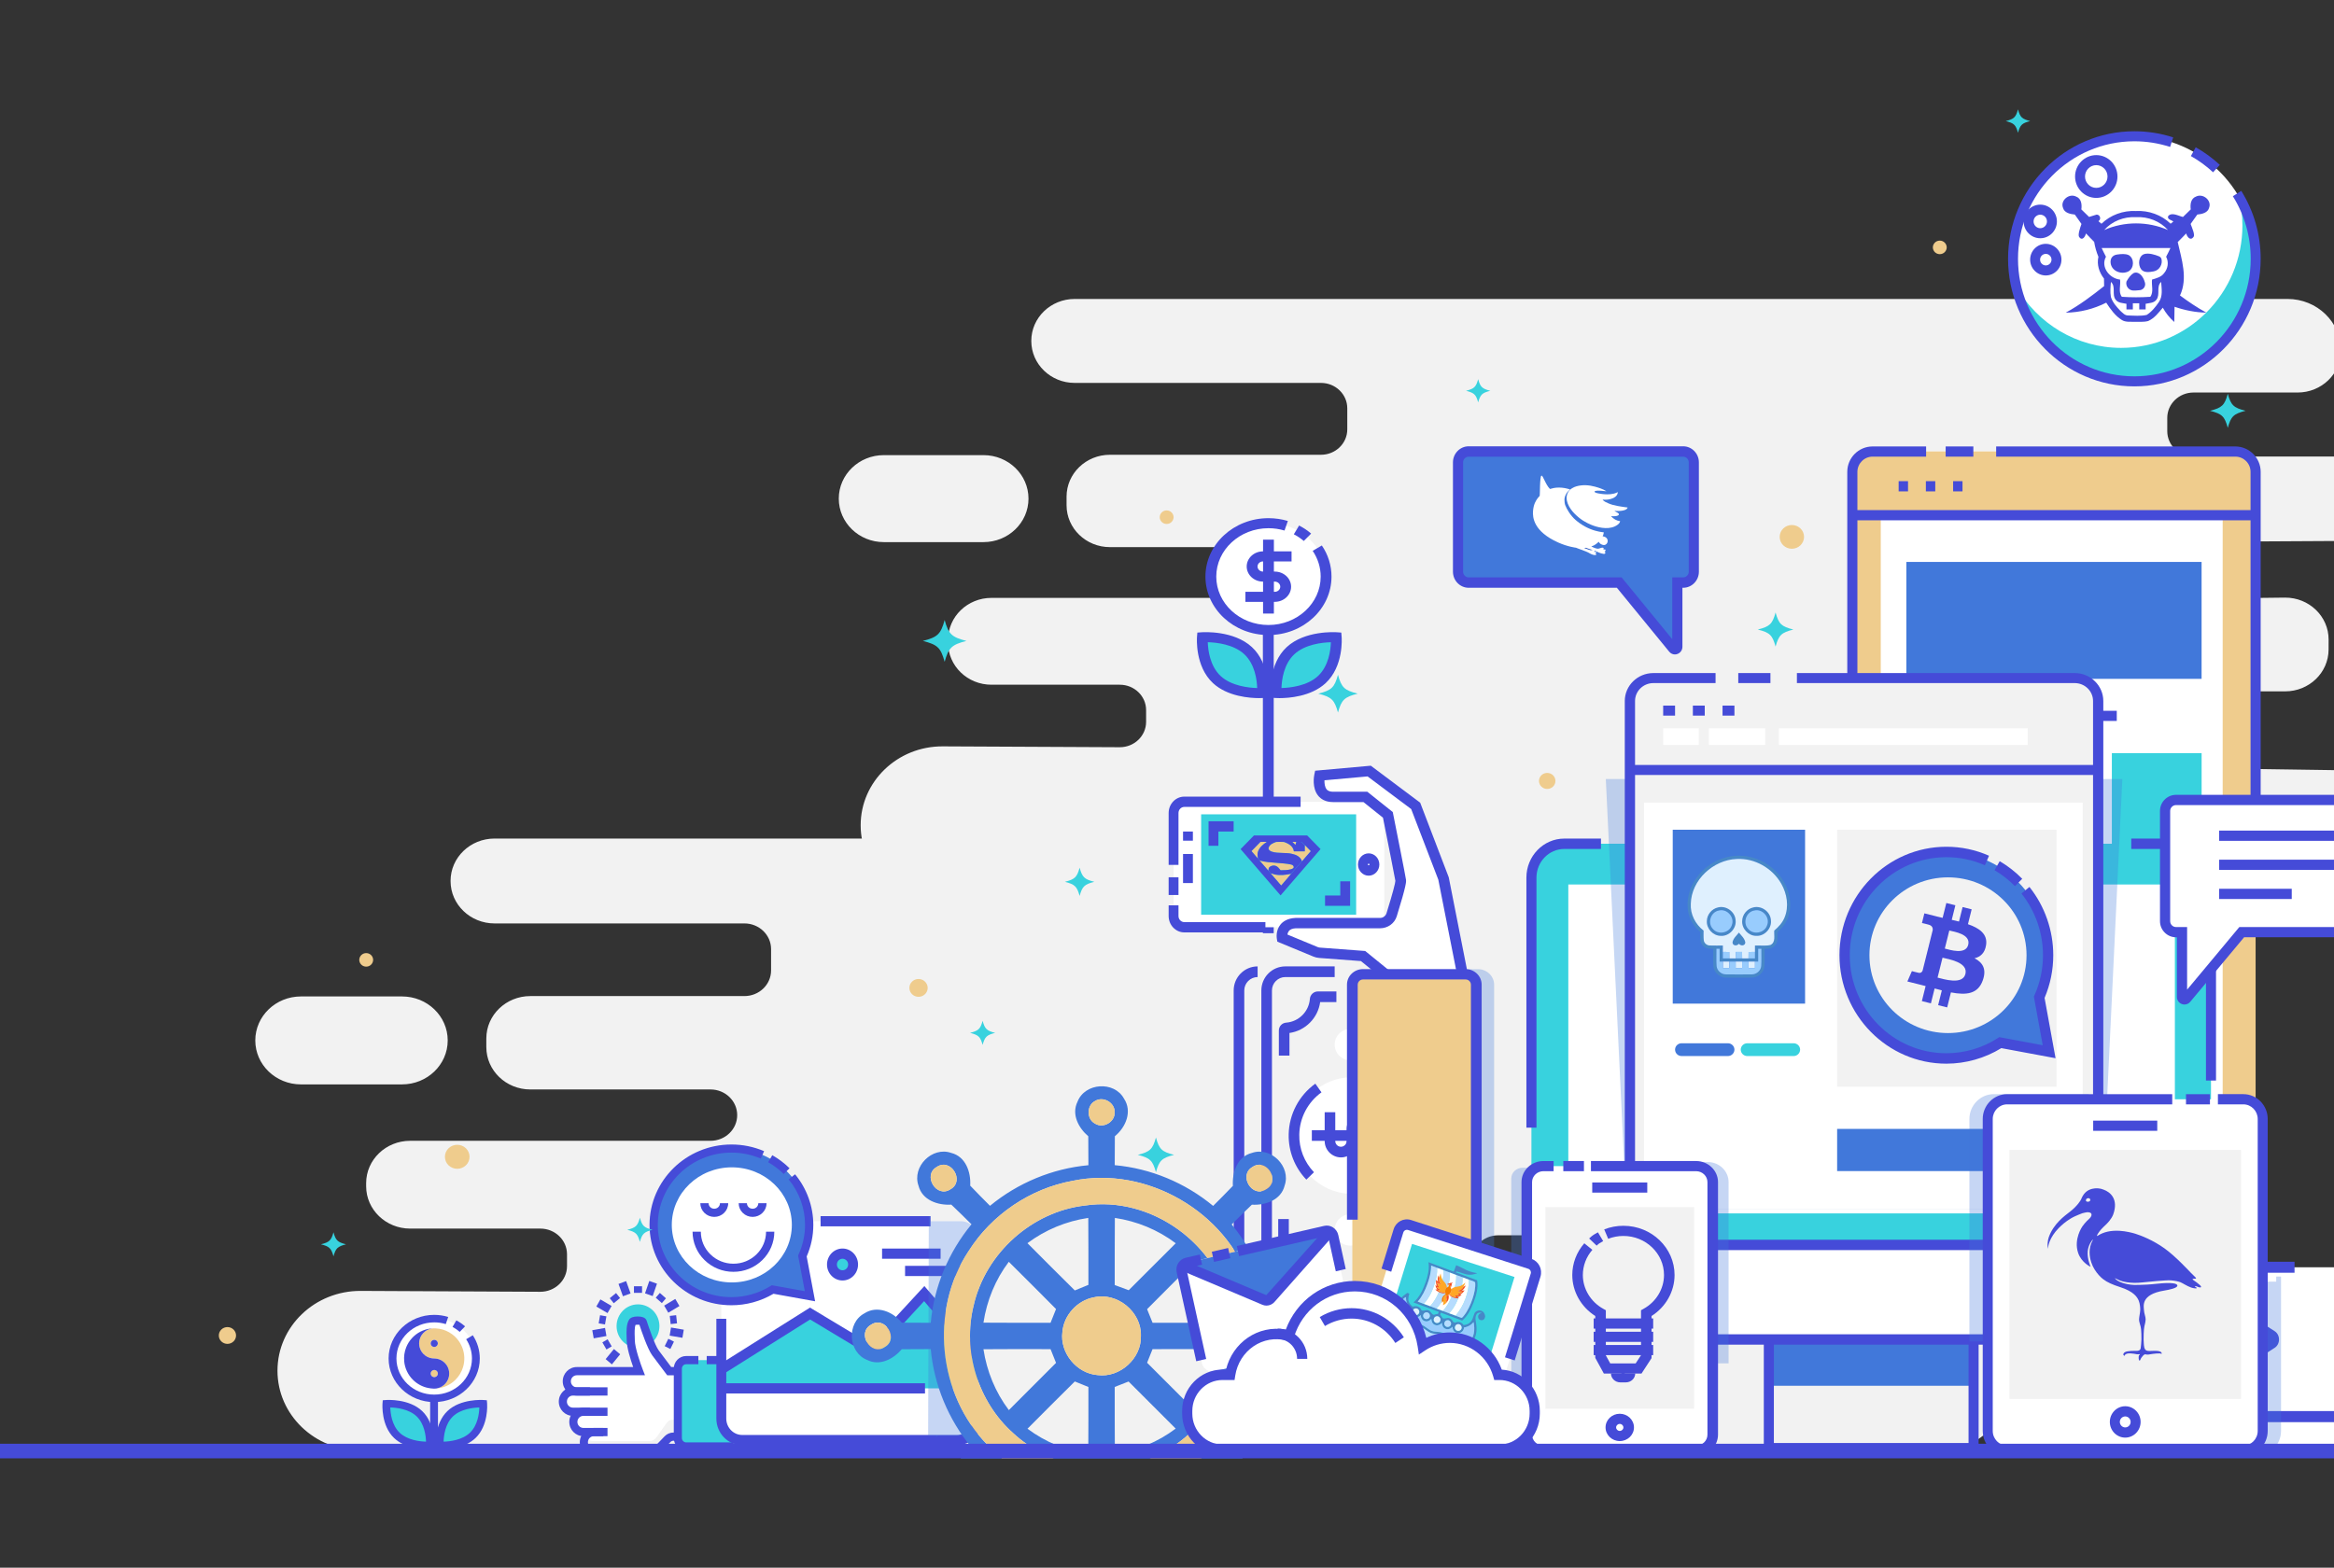 <svg clip-rule="evenodd" fill-rule="evenodd" stroke-linejoin="round" stroke-miterlimit="1.414" viewBox="0 0 320 215" xmlns="http://www.w3.org/2000/svg" xmlns:xlink="http://www.w3.org/1999/xlink"><rect x="0" y="0" width="320" height="215" fill="#333333" stroke="none"/><clipPath id="a"><path clip-rule="evenodd" d="m116.788 148.974h68.478v51.026h-68.478z"/></clipPath><path d="m55.12 148.718h-13.856c-3.46 0-6.263-2.7-6.263-6.031s2.804-6.032 6.263-6.032h13.856c3.459 0 6.263 2.7 6.263 6.032 0 3.33-2.804 6.03-6.263 6.03zm212.637 21.259h-13.857c-3.459 0-6.263-2.7-6.263-6.032 0-3.33 2.804-6.03 6.263-6.03h13.858c3.46 0 6.263 2.7 6.263 6.03 0 3.331-2.804 6.032-6.263 6.032zm-199.95-54.977h168.672c4.11 0 7.442 3.212 7.437 7.171-.005 3.206-2.705 5.802-6.033 5.802h-14.474c-2.019 0-3.655 1.576-3.655 3.52v1.839c0 1.944 1.636 3.52 3.655 3.52h35.524c3.332 0 6.033 2.601 6.033 5.81 0 3.198-2.684 5.795-6.005 5.81l-42.82.242c-2.012.008-3.638 1.582-3.638 3.52v.886c0 1.954 1.652 3.534 3.681 3.52l19.932-.228c3.356-.023 6.086 2.596 6.077 5.827l-.005 1.38c-.009 3.202-2.707 5.793-6.033 5.793h-30.74c-2.02 0-3.656 1.576-3.656 3.52v3.337c0 1.927 1.61 3.496 3.61 3.52l60.675.883c5.187.062 9.357 4.13 9.357 9.124 0 5.04-4.242 9.125-9.474 9.125h-216.522c-6.275 0-11.362-4.898-11.362-10.941 0-6.065 5.122-10.973 11.42-10.942l24.603.12c2.026.01 3.673-1.569 3.673-3.52v-1.625c0-1.944-1.636-3.52-3.655-3.52h-17.85c-3.333 0-6.034-2.602-6.034-5.81v-.421c0-3.21 2.701-5.81 6.033-5.81h41.184c2.02 0 3.655-1.577 3.655-3.52 0-1.945-1.636-3.52-3.655-3.52h-24.707c-3.332 0-6.033-2.602-6.033-5.81v-1.187c0-3.208 2.701-5.81 6.033-5.81h29.353c2.018 0 3.655-1.576 3.655-3.52v-2.923c0-1.944-1.637-3.52-3.655-3.52h-34.256c-3.332 0-6.033-2.601-6.033-5.81v-.022c0-3.209 2.7-5.81 6.033-5.81z" fill="#f2f2f2"/><path d="m134.836 74.348h-13.662c-3.41 0-6.174-2.671-6.174-5.965 0-3.295 2.764-5.965 6.174-5.965h13.662c3.41 0 6.174 2.67 6.174 5.965 0 3.294-2.764 5.965-6.174 5.965zm209.628 21.025h-13.662c-3.41 0-6.174-2.67-6.174-5.965 0-3.294 2.764-5.965 6.174-5.965h13.662c3.41 0 6.174 2.67 6.174 5.965 0 3.294-2.764 5.965-6.174 5.965zm-197.121-54.373h166.285c4.053 0 7.337 3.177 7.332 7.092-.005 3.17-2.666 5.739-5.948 5.739h-14.268c-1.991 0-3.604 1.559-3.604 3.481v1.819c0 1.922 1.613 3.481 3.604 3.481h35.02c3.286 0 5.948 2.573 5.948 5.746 0 3.164-2.646 5.732-5.92 5.746l-42.213.24c-1.984.008-3.588 1.564-3.588 3.48v.877c0 1.933 1.63 3.496 3.63 3.482l19.65-.225c3.308-.023 6 2.566 5.99 5.763l-.004 1.364c-.01 3.167-2.67 5.73-5.948 5.73h-30.306c-1.99 0-3.603 1.558-3.603 3.481v3.3c0 1.906 1.586 3.458 3.559 3.482l59.816.873c5.113.062 9.225 4.084 9.225 9.024 0 4.984-4.182 9.025-9.34 9.025h-213.46c-6.185 0-11.2-4.845-11.2-10.822 0-5.998 5.05-10.851 11.258-10.82l24.255.118c1.997.01 3.622-1.552 3.622-3.482v-1.607c0-1.923-1.614-3.482-3.604-3.482h-17.598c-3.285 0-5.948-2.572-5.948-5.746v-.416c0-3.174 2.663-5.747 5.948-5.747h40.6c1.991 0 3.605-1.558 3.605-3.481s-1.614-3.481-3.604-3.481h-24.357c-3.285 0-5.948-2.573-5.948-5.747v-1.173c0-3.173 2.663-5.746 5.948-5.746h28.937c1.99 0 3.603-1.559 3.603-3.482v-2.89c0-1.923-1.613-3.482-3.603-3.482h-33.771c-3.285 0-5.948-2.572-5.948-5.746v-.022c0-3.173 2.663-5.746 5.948-5.746zm46.123 94.155v41.314.006c0 1.032-.848 1.882-1.88 1.885h-19.838c-1.032-.003-1.88-.853-1.88-1.885 0-.002 0-.003 0-.005v-41.314c0-1.045.842-1.892 1.88-1.892h19.837c1.039 0 1.88.847 1.88 1.891" fill="#f2f2f2"/><path d="m172.424 179.092c-1.81 0-3.282-1.481-3.282-3.301v-39.957c0-1.82 1.472-3.3 3.282-3.3v1.461c-1.006.004-1.831.834-1.829 1.84v39.956c0 1.014.82 1.839 1.829 1.839z" fill="#454bd8"/><path d="m197.26 135.155v41.314.006c0 1.032-.848 1.882-1.88 1.885h-19.838c-1.032-.003-1.88-.853-1.88-1.885 0-.002 0-.003 0-.005v-41.314c0-1.045.842-1.892 1.88-1.892h19.837c1.039 0 1.88.847 1.88 1.891" fill="#f2f2f2"/><path d="m182.988 179.092h-6.77c-1.81 0-3.282-1.481-3.282-3.301v-39.957c0-1.82 1.472-3.3 3.281-3.3h6.771v1.461h-6.77c-1.006.004-1.831.834-1.829 1.84v39.956c0 1.014.82 1.839 1.828 1.839h6.771z" fill="#454bd8"/><path d="m193.296 155.89c-.087 4.41-3.714 7.916-8.101 7.828s-7.873-3.736-7.785-8.147c.087-4.412 3.715-7.917 8.102-7.829 4.386.088 7.871 3.735 7.784 8.147m-6.026-12.581c-.019 1.164-.982 2.11-2.146 2.11-.012 0-.025 0-.038 0-1.177-.027-2.124-1.018-2.097-2.195.019-1.164.982-2.11 2.146-2.11h.037c1.177.027 2.124 1.018 2.097 2.195m.001 25.412c-.019 1.164-.982 2.11-2.146 2.11-.012 0-.025 0-.038 0-1.159-.027-2.098-.987-2.098-2.146 0-.017.001-.033.001-.05.019-1.164.982-2.11 2.146-2.11h.037c1.177.028 2.124 1.019 2.097 2.196" fill="#fff"/><path d="m179.105 161.777c-1.602-1.668-2.475-3.908-2.422-6.22.059-2.757 1.414-5.331 3.653-6.94l.843 1.191c-1.865 1.339-2.993 3.482-3.042 5.777-.045 1.924.681 3.789 2.015 5.177zm9.983-2.847h-1.453v-4.072c0-.001 0-.002 0-.003 0-.427-.35-.778-.777-.78-.428.002-.779.355-.778.783v1.628c0 1.237-1 2.244-2.23 2.244-1.227-.004-2.234-1.017-2.232-2.244v-3.956h1.453v3.956c0 .431.35.782.778.782.428-.002.778-.354.777-.782v-1.628c-.002-1.227 1.005-2.24 2.232-2.244 1.227.005 2.232 1.017 2.23 2.244z" fill="#454bd8"/><path d="m179.858 156.461h10.99v-1.461h-10.99zm-3.403-14.756h-.001zm.335 3.062h-1.454v-3.444c0-.57.433-1.032 1.007-1.076 1.728-.134 3.114-1.522 3.245-3.25.037-.572.517-1.024 1.09-1.026h2.547v1.46h-2.225c-.304 2.185-2.028 3.919-4.211 4.236v3.1zm-.427 25.479h.002zm6.773 5.734h-2.549c-.573-.003-1.052-.455-1.088-1.027-.132-1.729-1.52-3.117-3.248-3.25-.563-.038-1.005-.512-1.003-1.076v-3.443h1.453v3.1c2.182.318 3.905 2.051 4.21 4.235h2.225zm-9.99-47.997h1.485v-43.225h-1.485z" fill="#454bd8"/><path d="m181.813 79.077c0 4.046-3.537 7.325-7.9 7.325s-7.9-3.28-7.9-7.325 3.537-7.325 7.9-7.325 7.9 3.28 7.9 7.325" fill="#fff"/><path d="m173.913 87.092c-4.766 0-8.643-3.596-8.643-8.015s3.877-8.014 8.643-8.014c.906 0 1.798.13 2.656.385l-.457 1.312c-.714-.213-1.455-.321-2.2-.32-3.945 0-7.157 2.978-7.157 6.637 0 3.66 3.212 6.637 7.158 6.637 3.945 0 7.157-2.978 7.157-6.637 0-1.256-.38-2.477-1.098-3.534l1.257-.734c.862 1.256 1.324 2.744 1.326 4.268 0 4.42-3.877 8.015-8.642 8.015" fill="#454bd8"/><path d="m178.755 74.19c-.419-.357-.877-.664-1.366-.916l.723-1.203c.591.304 1.144.674 1.65 1.105zm-3.98 8.35h-4.026v-1.378h4.026c.417 0 .754-.313.754-.698s-.337-.699-.754-.699h-1.61c-1.234 0-2.238-.93-2.238-2.075 0-1.144 1.004-2.075 2.238-2.075h3.912v1.378h-3.912c-.415 0-.753.312-.753.697s.338.698.753.698h1.61c1.234 0 2.239.93 2.239 2.076 0 1.145-1.005 2.075-2.239 2.075" fill="#454bd8"/><path d="m173.17 74.01h1.485v10.135h-1.485z" fill="#454bd8"/><path d="m183.203 87.394s.295 3.697-1.983 5.809c-2.277 2.111-6.263 1.838-6.263 1.838s-.295-3.697 1.982-5.809c2.277-2.111 6.264-1.838 6.264-1.838" fill="#38d2de"/><path d="m182.468 88.078c-1.157.03-3.527.272-5.004 1.641-1.476 1.37-1.737 3.565-1.77 4.639 1.157-.032 3.525-.274 5.001-1.642 1.483-1.376 1.742-3.567 1.773-4.638m-7.04 7.664c-.3 0-.49-.012-.526-.015l-.638-.043-.048-.593c-.012-.163-.291-4.037 2.197-6.345 2.487-2.307 6.667-2.052 6.844-2.038l.639.044.047.592c.013.164.291 4.038-2.198 6.346-1.999 1.853-5.086 2.052-6.317 2.052" fill="#454bd8"/><path d="m173.1 95.04s.295-3.696-1.982-5.808c-2.277-2.11-6.263-1.837-6.263-1.837s-.295 3.696 1.982 5.808c2.277 2.111 6.264 1.838 6.264 1.838" fill="#38d2de"/><path d="m165.591 88.075c.034 1.074.294 3.271 1.771 4.641 1.483 1.375 3.847 1.614 5.003 1.644-.034-1.074-.295-3.271-1.772-4.64-1.484-1.375-3.847-1.615-5.002-1.645m7.04 7.666c-1.231 0-4.319-.198-6.32-2.051-2.488-2.308-2.21-6.182-2.197-6.346l.048-.592.638-.044c.178-.014 4.356-.27 6.844 2.038s2.21 6.182 2.198 6.346l-.047.592-.638.043c-.175.01-.351.015-.527.014" fill="#454bd8"/><path d="m189.791 125.297c0 1.033-.8 1.87-1.787 1.87h-25.315c-.988 0-1.788-.837-1.788-1.87v-13.47c0-1.033.8-1.87 1.788-1.87h25.315c.987 0 1.787.837 1.787 1.87z" fill="#fff"/><path d="m173.492 127.872h-11.118c-1.185 0-2.148-1.007-2.148-2.244v-1.467h1.35v1.467c0 .46.357.833.798.833h11.118zm-11.917-9.259h-1.349v-7.116c0-1.239.963-2.246 2.148-2.246h15.945v1.412h-15.945c-.44 0-.799.374-.799.834zm-1.349 4.129h1.35v-2.434h-1.35z" fill="#454bd8"/><path d="m162.2 121.109h1.349v-3.993h-1.35zm0-5.818h1.349v-1.253h-1.35zm25.334 3.271c0 .132.23.132.23 0 .001-.064-.051-.118-.115-.12-.064.002-.116.056-.115.12zm-1.35 0c0-.845.658-1.531 1.465-1.531.808 0 1.465.686 1.465 1.53 0 .845-.657 1.533-1.465 1.533-.807 0-1.465-.688-1.465-1.532z" fill="#454bd8"/><path d="m164.68 111.678h21.253v13.768h-21.253z" fill="#38d2de"/><path d="m167.048 115.994h-1.35v-3.364h3.438v1.411h-2.088zm18.058 8.233h-3.438v-1.412h2.089v-1.952h1.35z" fill="#454bd8"/><path d="m191.09 134.533-4.208-3.42-5.965-.447c-.19-.015-.377-.059-.553-.132l-4.577-1.893s-.34-1.94 1.866-2.044h11.547c.737 0 1.387-.463 1.598-1.145.488-1.568 1.291-4.242 1.246-4.692-.039-.382-1.763-9.008-1.763-9.008l-3.081-2.462h-4.432c-2.47 0-1.846-2.933-1.846-2.933l6.802-.61 6.37 4.772 3.814 9.934 2.78 14.08z" fill="#fff"/><path d="m191.359 133.823h8.44l-2.6-13.179-3.72-9.688-5.976-4.476-5.914.531c-.012.413.041.941.306 1.253.067.078.268.316.874.316h4.695l3.49 2.787.05.25c.288 1.446 1.731 8.678 1.771 9.072.02.2.067.666-1.273 4.967-.305.988-1.23 1.651-2.302 1.651h-11.547c-.427.021-.754.143-.936.362-.112.145-.182.319-.2.501l4.136 1.711c.101.042.211.067.323.076l6.198.465 4.185 3.4zm10.216 1.421h-10.753l-4.232-3.439-5.729-.43c-.27-.021-.535-.083-.785-.186l-4.947-2.047-.067-.382c-.02-.116-.18-1.155.51-1.982.314-.378.923-.839 2.046-.891l11.582-.001c.405.008.77-.253.894-.638.89-2.86 1.212-4.184 1.217-4.448-.044-.316-1.023-5.265-1.702-8.663l-2.673-2.137h-4.167c-1.08 0-1.691-.457-2.015-.841-.915-1.085-.592-2.759-.552-2.947l.11-.515 7.633-.685 6.767 5.068 3.918 10.238 2.945 14.925z" fill="#454bd8"/><path d="m201.275 132.922v45.037h-4.711l.686 4.047c.374 2.208 2.348 3.829 4.662 3.829h2.936v-50.802c0-1.114-.894-2.02-2.023-2.111z" fill="#4178da" fill-opacity=".3"/><path d="m185.411 185.834v-50.8c0-.784.657-1.42 1.468-1.42h14.058c.81 0 1.468.636 1.468 1.42v50.8" fill="#efcc8d"/><path d="m203.14 185.834h-1.47v-50.8c-.007-.395-.337-.714-.732-.708h-14.06c-.395-.006-.725.313-.732.708v32.235h-1.47v-32.235c0-1.174.987-2.13 2.202-2.13h14.06c1.214 0 2.202.956 2.202 2.13z" fill="#454bd8"/><path d="m84.534 181.863c0 1.645 1.316 2.98 2.938 2.98 1.623 0 2.938-1.335 2.938-2.98 0-1.646-1.316-2.98-2.938-2.98s-2.938 1.334-2.938 2.98" fill="#38d2de"/><path d="m78.401 190.828h.542c-.754 0-1.372-.626-1.372-1.392s.618-1.393 1.373-1.393h8.528s-1.132-2.89-1.132-4.259c0-.625-.14-1.889.239-2.492.153-.241 1.252-.247 1.406-.008 0 0 1.042 3.28 1.731 4.238.392.545 1.896 2.521 1.896 2.521h2.331l1.222 8.984h-2.985c-.298 0-.583.122-.791.337l-1.366 1.417c-.247.256-.585.4-.938.4h-7.804c-.755 0-1.372-.626-1.372-1.392s.618-1.392 1.372-1.392h-1.44c-.755 0-1.372-.627-1.372-1.392 0-.766.617-1.393 1.372-1.393h-1.44c-.754 0-1.372-.626-1.372-1.392s.618-1.392 1.372-1.392" fill="#fff"/><path d="m87.472 186.896h-.413c-.323-.962-.719-2.302-.719-3.112 0-.369-.047-.962-.008-1.509.004.133.008.258.008.362 0 1.368 1.132 4.259 1.132 4.259" fill="#f1f2f2"/><path d="m81.281 197.625h7.804c.353 0 .691-.195.938-.541l1.366-1.919c.208-.293.493-.457.792-.457h2.827l.156 2.288h-2.983c-.299 0-.584.165-.792.458l-1.366 1.185c-.247.347-.585.542-.938.542h-7.804c-.754 0-1.372-.849-1.372-1.886 0-.278.047-.539.126-.777.217.651.693 1.108 1.246 1.108" fill="#f2f2f2"/><path d="m78.54 194.176h2.344v-1.128h-2.344c-.45-.004-.819-.377-.816-.828 0-.456.366-.827.816-.827h2.344v-1.129h-2.344c-1.062 0-1.928.877-1.928 1.956s.866 1.956 1.928 1.956" fill="#454bd8"/><path d="m79.98 196.961h3.311v-1.128h-3.311c-.45-.005-.818-.378-.816-.828 0-.458.366-.829.816-.829h3.311v-1.128h-3.311c-1.063 0-1.928.877-1.928 1.958 0 1.077.865 1.955 1.928 1.955" fill="#454bd8"/><path d="m81.421 199.745h7.803c.5 0 .986-.208 1.336-.57l1.365-1.416c.104-.107.246-.168.395-.169h2.984v-1.127h-2.984c-.444 0-.878.184-1.189.507l-1.367 1.416c-.141.147-.336.23-.54.231h-7.803c-.451-.004-.82-.377-.817-.828 0-.455.367-.828.817-.828h1.293v-1.128h-1.293c-1.064 0-1.928.877-1.928 1.956s.864 1.956 1.928 1.956m-2.339-8.352h4.209v-1.13h-4.209c-.45-.004-.818-.377-.815-.827 0-.456.365-.829.815-.829h9.348l-.302-.772c-.304-.776-1.093-3.018-1.092-4.05 0-.127-.005-.278-.011-.443-.018-.479-.045-1.257.112-1.645.175-.029.354-.032.531-.01.265.81 1.102 3.285 1.739 4.168.629.849 1.264 1.694 1.904 2.534l.168.219h2.603v-1.128h-2.057c-.579-.759-1.153-1.523-1.72-2.291-.523-.725-1.369-3.189-1.652-4.078l-.064-.135c-.184-.286-.572-.431-1.153-.431h-.017c-.591.002-.984.151-1.169.444-.4.635-.364 1.652-.337 2.395.006.15.011.287.011.401 0 1.011.538 2.707.886 3.695h-7.727c-1.063 0-1.929.878-1.929 1.956s.866 1.957 1.928 1.957z" fill="#454bd8"/><path d="m92.935 186.532h7.633v11.845h-7.633z" fill="#38d2de"/><path d="m100.568 187.096h-1.5v-1.128h1.5zm-6.493 11.845h6.493v-1.128h-6.493c-.322-.002-.586-.269-.585-.592v-9.533c0-.326.264-.592.585-.592h1.675v-1.128h-1.675c-.935 0-1.696.771-1.696 1.72v9.533c0 .949.761 1.72 1.696 1.72m4.529-11.845h-1.71v-1.128h1.71zm-10.576-9.793h-1.112v-.901h1.112zm-2.62.469 1.046-.386-.608-1.692-1.045.387zm-1.262.956.865-.708-.546-.689-.866.708zm-.848 1.352.555-.978-1.539-.898-.555.979zm-.35 1.559.192-1.111-.869-.155-.191 1.111zm-1.548 1.904 1.746-.317-.196-1.111-1.747.317zm1.746 1.529.723-.426-.561-.975-.721.427zm.747 2.043 1.134-1.385-.856-.721-1.134 1.384zm8.014-2.109.495-1.011-.772-.39-.496 1.011zm1.656-1.538.184-1.111-1.75-.298-.184 1.112zm-1.611-1.879.874-.1-.125-1.121-.873.1zm-.327-1.561 1.528-.916-.566-.971-1.528.916zm-.883-1.318.564-.655-.837-.741-.564.654zm-1.256-.963.588-1.699-1.051-.374-.587 1.699z" fill="#454bd8"/><path d="m101.216 197.496h30.53c1.281 0 2.32-1.07 2.32-2.392v-25.23c0-1.322-1.039-2.393-2.32-2.393h-30.53c-1.282 0-2.321 1.07-2.321 2.392v25.23c0 1.322 1.039 2.393 2.32 2.393" fill="#fff"/><path d="m98.895 187.799 12.165-7.656 8.447 5.082 7.21-7.818 7.35 8.567v4.432h-35.172z" fill="#38d2de"/><path d="m98.895 191.106h27.927v-1.4h-27.927zm.353-2.71-.707-1.195 12.511-7.873 8.333 5.013 7.351-7.97 7.839 9.14-1.017.927-6.86-7.996-7.07 7.667-8.56-5.151z" fill="#454bd8"/><path d="m114.065 173.419c0 .824.649 1.492 1.449 1.492s1.448-.668 1.448-1.492c0-.825-.648-1.493-1.448-1.493s-1.449.668-1.449 1.493" fill="#38d2de"/><path d="m115.513 172.626c-.428.006-.776.364-.77.793 0 .437.346.792.77.792.425 0 .77-.355.77-.792.006-.429-.341-.787-.77-.793m0 2.985c-1.173 0-2.127-.984-2.127-2.192 0-1.21.954-2.193 2.127-2.193 1.174 0 2.128.983 2.128 2.193 0 1.208-.954 2.192-2.128 2.192m5.422-2.985h8.025v-1.4h-8.025zm3.153 2.379h8.025v-1.4h-8.025zm-11.582-6.824h15.071v-1.4h-15.071zm18.693 30.015h-29.437c-1.956 0-3.547-1.64-3.547-3.655v-13.68h1.359v13.68c0 1.243.981 2.255 2.188 2.255h29.436c1.207 0 2.189-1.012 2.189-2.255h1.358c0 2.016-1.591 3.655-3.547 3.655" fill="#454bd8"/><path d="m134.746 194.542h-.68v-8.568l.51-.464-.51-.593v-15.044c0-1.32-1.039-2.392-2.321-2.392h-4.168v-.7h-.234l-.092 30.122 1.018.005.102.18.294-.178 4.797.026.002-.452h.728c.361-.584.553-1.256.554-1.942" fill="#4178da" fill-opacity=".298"/><path d="m111.049 177.767-1.038-5.518c.613-1.339.931-2.794.932-4.266 0-5.78-4.774-10.466-10.661-10.466-5.888 0-10.662 4.686-10.662 10.466 0 5.781 4.774 10.467 10.662 10.467 2.079 0 4.013-.594 5.653-1.604l5.115.921z" fill="#4178da"/><path d="m100.281 179.006c-6.19 0-11.227-4.944-11.227-11.023 0-6.077 5.037-11.023 11.227-11.023 1.556 0 3.062.308 4.479.912l-.452 1.02c-1.273-.544-2.642-.823-4.026-.82-5.566 0-10.095 4.447-10.095 9.91 0 5.466 4.529 9.912 10.095 9.912 1.888 0 3.739-.525 5.352-1.518l.186-.116 4.524.815-.922-4.894.072-.159c.581-1.267.882-2.645.882-4.039 0-2.266-.799-4.482-2.249-6.237l.878-.701c1.614 1.952 2.499 4.405 2.504 6.937 0 1.494-.306 2.951-.91 4.333l1.157 6.146-5.71-1.03c-1.746 1.031-3.737 1.575-5.765 1.575" fill="#454bd8"/><path d="m107.446 161.001c-.636-.628-1.352-1.169-2.13-1.61l.567-.962c.868.491 1.664 1.094 2.366 1.79l-.803.783z" fill="#454bd8"/><path d="m108.565 167.983c0 4.359-3.684 7.893-8.23 7.893-4.545 0-8.23-3.534-8.23-7.893s3.685-7.892 8.23-7.892c4.546 0 8.23 3.534 8.23 7.892" fill="#fff"/><path d="m100.557 174.42c-1.481.007-2.906-.573-3.963-1.611-1.05-1.021-1.642-2.425-1.641-3.89h1.134c0 1.172.464 2.275 1.309 3.104.842.828 1.979 1.29 3.161 1.286 1.182.005 2.32-.458 3.163-1.286.838-.815 1.31-1.936 1.309-3.104h1.133c0 1.469-.584 2.851-1.642 3.89-1.056 1.038-2.482 1.618-3.963 1.611m-2.63-7.532c-.51 0-.991-.196-1.351-.55-.358-.348-.56-.827-.56-1.327h1.132c0 .203.082.396.229.541.294.289.81.288 1.103 0 .146-.142.228-.337.228-.541h1.133c0 .5-.203.978-.561 1.327-.36.354-.847.552-1.352.55m5.259 0c-.51 0-.991-.196-1.352-.55-.358-.348-.56-.827-.56-1.327h1.132c0 .203.081.396.23.542.292.286.808.288 1.101 0 .146-.143.229-.338.228-.542h1.133c0 .502-.199.973-.56 1.327s-.841.55-1.352.55" fill="#454bd8"/><path d="m309.253 150.99v-85.756c.004-1.812-1.483-3.306-3.295-3.31h-48.7c-1.812.004-3.299 1.498-3.295 3.31v85.754h55.29z" fill="#efcc8d"/><path d="m304.738 150.99v-85.756c0-1.828-1.251-3.31-2.794-3.31h-41.29c-1.543 0-2.794 1.483-2.794 3.31v85.754h46.878z" fill="#fff"/><path d="m253.963 70.506v-5.797c0-.002 0-.005 0-.007 0-1.521 1.249-2.773 2.77-2.777h49.75c1.53 0 2.77 1.247 2.77 2.784v5.797z" fill="#efcc8d"/><path d="m254.657 125.488h-1.388v-60.78c0-1.918 1.554-3.48 3.464-3.48h7.343v1.395h-7.343c-1.141.004-2.077.945-2.076 2.086zm55.29.929h-1.388v-61.708c0-1.15-.932-2.086-2.077-2.086h-32.801v-1.394h32.801c1.904.006 3.467 1.576 3.465 3.48zm-43.191-63.794h3.798v-1.393h-3.798z" fill="#454bd8"/><path d="m253.963 71.354h55.29v-1.394h-55.29zm6.349-3.97h1.287v-1.394h-1.287zm3.733 0h1.288v-1.394h-1.288zm3.735 0h1.286v-1.394h-1.287z" fill="#454bd8"/><path d="m261.37 93.102h40.476v-16.038h-40.477zm.004 26.222h12.307v-16.038h-12.307z" fill="#4178da"/><path d="m275.459 119.324h12.306v-16.038h-12.305z" fill="#f2f2f2"/><path d="m289.543 103.286h12.307v16.038h-12.307z" fill="#38d2de"/><path d="m273.007 97.48h17.21v1.393h-17.21z" fill="#454bd8"/><path d="m303.135 172.83h-93.17v-52.245c0-2.689 2.116-4.869 4.725-4.869h83.72c2.61 0 4.725 2.18 4.725 4.87z" fill="#38d2de"/><path d="m210.655 154.653h-1.38v-34.295c0-2.951 2.33-5.353 5.196-5.353h5.028v1.422h-5.028c-2.105 0-3.816 1.763-3.816 3.931zm93.169-6.462h-1.379v-27.832c0-2.169-1.711-3.933-3.814-3.933h-6.428v-1.42h6.428c2.863 0 5.193 2.4 5.193 5.353z" fill="#454bd8"/><path d="m215.02 166.41h83.163v-45.109h-83.162z" fill="#fff"/><path d="m242.515 181.485h28.07v17.125h-28.07z" fill="#f2f2f2"/><path d="m242.515 181.485h28.07v8.563h-28.07z" fill="#4178da"/><path d="m243.205 197.899h26.69v-15.703h-26.69zm-1.38 1.422h29.45v-18.547h-29.45z" fill="#454bd8"/><path d="m303.135 170.732h-93.17v11.072c0 1.046.824 1.895 1.839 1.895h89.492c1.016 0 1.839-.849 1.839-1.895z" fill="#fff"/><path d="m227.435 184.41h59.15v-1.422h-59.15zm.001-12.967h59.148v-1.422h-59.148zm9.621 28.197h39.352v-1.42h-39.352z" fill="#454bd8"/><path d="m290.982 106.84h-70.819l2.814 58.955h65.19z" fill="#4178da" fill-opacity=".3"/><path d="m287.669 165.795v-69.033c0-2.081-1.714-3.768-3.827-3.768h-56.549c-2.113 0-3.826 1.687-3.826 3.768v69.033z" fill="#f2f2f2"/><path d="m223.467 105.428v-9.292c0-1.735 1.44-3.142 3.217-3.142h57.767c1.777 0 3.218 1.407 3.218 3.142v9.292z" fill="#f2f2f2"/><path d="m224.17 165.795h-1.407v-69.659c0-2.111 1.76-3.83 3.92-3.83h8.527v1.375h-8.526c-1.386 0-2.514 1.101-2.514 2.455zm64.202 0h-1.407v-69.659c0-1.354-1.128-2.455-2.514-2.455h-38.088v-1.374h38.088c2.162 0 3.92 1.718 3.92 3.83v69.658zm-50.049-72.115h4.41v-1.373h-4.41z" fill="#454bd8"/><path d="m223.467 106.285h64.201v-1.374h-64.201zm4.559-8.145h1.63v-1.373h-1.63zm4.071 0h1.63v-1.373h-1.63zm4.07 0h1.631v-1.373h-1.63z" fill="#454bd8"/><path d="m225.398 165.795h60.153v-55.712h-60.153zm18.495-63.635h34.117v-2.28h-34.117zm-9.602 0h7.725v-2.28h-7.725zm-6.265 0h4.886v-2.28h-4.886z" fill="#fff"/><path d="m229.338 113.791h18.146v23.85h-18.146z" fill="#4178da"/><path d="m251.878 113.79h30.082v35.247h-30.082z" fill="#f2f2f2"/><path d="m251.878 160.61h30.082v-5.786h-30.082zm-14.978-15.781h-6.346c-.486.005-.891-.391-.897-.877 0-.484.402-.877.897-.877h6.347c.495 0 .897.393.897.877-.006.486-.411.882-.897.877" fill="#4178da"/><path d="m245.906 144.829h-6.346c-.003 0-.007 0-.01 0-.483 0-.882-.394-.887-.877 0-.484.401-.877.897-.877h6.346c.496 0 .898.393.898.877-.005.483-.404.877-.887.877-.004 0-.007 0-.011 0" fill="#38d2de"/><g fill-rule="nonzero"><g fill="#4788c7"><path d="m233.218 119.634c1.425-1.533 3.539-2.412 5.635-2.266 2.332.132 4.529 1.522 5.701 3.534.82 1.39 1.156 3.124.671 4.686-.267.883-.838 1.639-1.529 2.237-.021.64.129 1.406-.392 1.898-.348.384-.891.402-1.371.403-.013.787.028 1.573-.019 2.359-.059.868-.857 1.595-1.726 1.584-1.178.015-2.358.012-3.536.002-.872.012-1.689-.709-1.745-1.586-.044-.786-.006-1.572-.018-2.359-.481-.001-1.024-.019-1.373-.405-.521-.494-.366-1.262-.392-1.903-.857-.716-1.491-1.712-1.673-2.823-.336-1.94.432-3.954 1.767-5.361m-1.403 4.311c-.089 1.433.628 2.815 1.752 3.678.002.44-.022.88.025 1.318.041.411.436.732.843.725.591.029 1.184 0 1.775.008v1.761h4.402v-1.761c.702-.036 1.424.087 2.112-.074.765-.348.48-1.317.531-1.979.593-.497 1.135-1.085 1.425-1.813.608-1.487.33-3.22-.446-4.59-1.209-2.146-3.655-3.553-6.126-3.418-3.213.126-6.218 2.867-6.293 6.145m3.516 6.17c.012.786-.035 1.574.019 2.359.049.64.647 1.165 1.286 1.154 1.182.017 2.367.016 3.551 0 .637.01 1.235-.512 1.284-1.152.056-.787.007-1.575.02-2.361-.11 0-.327 0-.437 0-.001.584-.003 1.169 0 1.755-.11.001-.33.004-.44.006-.295 0-.589-.002-.883-.002h-2.639c-.295 0-.588.002-.883.002-.11-.002-.331-.005-.439-.006.001-.586 0-1.171-.002-1.757-.108.002-.327.002-.437.002z"/><path d="m235.526 124.452c1.104-.303 2.326.549 2.425 1.689.176 1.156-.868 2.288-2.033 2.204-1.058-.009-1.974-.997-1.9-2.053.016-.86.67-1.651 1.508-1.84m.124.422c-1.102.198-1.59 1.701-.816 2.51.698.871 2.249.59 2.594-.474.464-1.08-.644-2.351-1.778-2.036z"/><path d="m240.372 124.45c1.108-.299 2.329.558 2.423 1.7.17 1.152-.869 2.276-2.03 2.195-1.061-.005-1.981-.998-1.905-2.056.019-.861.674-1.651 1.512-1.839m.126.423c-1.105.195-1.598 1.702-.82 2.512.698.872 2.251.586 2.593-.477.462-1.078-.642-2.343-1.773-2.035z"/><path d="m237.535 129.241c.091-.547.546-.928.876-1.341.335.411.782.796.878 1.341-.015.492-.627.52-.878.184-.248.337-.867.308-.876-.184z"/></g><g fill="#dff0fe"><path d="m231.815 123.945c.075-3.278 3.08-6.019 6.293-6.145 2.471-.135 4.917 1.272 6.126 3.418.776 1.37 1.054 3.103.446 4.59-.29.728-.832 1.316-1.425 1.813-.051.662.234 1.631-.531 1.979-.688.161-1.41.038-2.112.074v.878c-.292.001-.584.003-.874.007-.005.292-.007.584-.009.876-.292 0-.583 0-.873 0-.003-.293-.006-.587-.01-.88-.289-.002-.58-.002-.869 0-.004.293-.007.587-.009.88-.292 0-.582 0-.874 0-.002-.292-.005-.584-.008-.876-.292-.003-.584-.006-.876-.007 0-.292 0-.586 0-.878-.591-.008-1.184.021-1.775-.008-.407.007-.802-.314-.843-.725-.047-.438-.023-.878-.025-1.318-1.124-.863-1.841-2.245-1.752-3.678m3.711.507c-.838.189-1.492.98-1.508 1.84-.074 1.056.842 2.044 1.9 2.053 1.165.084 2.209-1.048 2.033-2.204-.099-1.14-1.321-1.992-2.425-1.689m4.846-.002c-.838.188-1.493.978-1.512 1.839-.076 1.058.844 2.051 1.905 2.056 1.161.081 2.2-1.043 2.03-2.195-.094-1.142-1.315-1.999-2.423-1.7m-2.837 4.791c.009.492.628.521.876.184.251.336.863.308.878-.184-.096-.545-.543-.93-.878-1.341-.33.413-.785.794-.876 1.341z"/><path d="m236.209 131.876c.295 0 .588-.002.883-.002v.885c-.295.001-.588.001-.883 0 0-.295 0-.588 0-.883z"/><path d="m237.97 131.874h.883v.885c-.295.001-.588.001-.883 0-.002-.295 0-.59 0-.885z"/><path d="m239.731 131.874c.294 0 .588.002.883.002v.883c-.295.001-.59.001-.883 0 0-.295 0-.59 0-.885z"/></g><g fill="#98ccfd"><path d="m235.65 124.874c1.134-.315 2.242.956 1.778 2.036-.345 1.064-1.896 1.345-2.594.474-.774-.809-.286-2.312.816-2.51z"/><path d="m240.498 124.873c1.131-.308 2.235.957 1.773 2.035-.342 1.063-1.895 1.349-2.593.477-.778-.81-.285-2.317.82-2.512z"/><path d="m235.331 130.115c.11 0 .329 0 .437-.002.002.586.003 1.171.002 1.757.108.001.329.004.439.006v.883c.295.001.588.001.883 0 0-.295 0-.59 0-.885h.878c0 .295-.002.59 0 .885.295.001.588.001.883 0 0-.295 0-.59 0-.885h.878v.885c.293.001.588.001.883 0 0-.295 0-.588 0-.883.11-.002.33-.005.44-.006-.003-.586-.001-1.171 0-1.755h.437c-.013.786.036 1.574-.02 2.361-.049.64-.647 1.162-1.284 1.152-1.184.016-2.369.017-3.551 0-.639.011-1.237-.514-1.286-1.154-.054-.785-.007-1.573-.019-2.359z"/><path d="m236.21 130.552c.292.001.584.004.876.007.003.292.006.584.008.876-.295 0-.589 0-.884 0 0-.295 0-.588 0-.883z"/><path d="m237.977 130.555c.289-.002.58-.002.869 0 .004.293.007.587.01.88-.297 0-.593 0-.888 0 .002-.293.005-.587.009-.88z"/><path d="m239.738 130.559c.29-.004.582-.006.874-.007v.883c-.295 0-.589 0-.883 0 .002-.292.004-.584.009-.876z"/></g></g><path d="m330.367 197.89v-11.304h-.725v-2.511c1.973.889 4.113 1.351 6.277 1.353 8.316 0 15.081-6.6 15.081-14.714s-6.765-14.714-15.081-14.714c-2.092 0-4.116.41-6.016 1.217l.292.654c-.494.21-.97.451-1.432.712l-.369-.623c-1.161.652-2.23 1.455-3.18 2.388l.516.5c-.34.335-.66.687-.965 1.054l-.567-.45c-2.165 2.601-3.355 5.878-3.362 9.262 0 1.58.268 3.127.779 4.62h-3.383v-.708h-17.232v24.374h28.902c.286-.287.465-.677.465-1.11" fill="#4178da" fill-opacity=".298"/><path d="m324.66 198.861h-32.096c-.351 0-.635-.316-.635-.706v-23.654c0-.39.284-.706.635-.706h32.096c.35 0 .635.316.635.706v23.654c0 .39-.284.706-.635.706" fill="#fff"/><path d="m298.22 174.552h16.37v-1.513h-16.37zm26.227 25.066h-31.67c-.843 0-1.528-.763-1.528-1.7h1.36c0 .103.076.187.168.187h31.67c.093 0 .168-.084.168-.188v-12.087h1.36v12.087c0 .938-.685 1.7-1.528 1.7" fill="#454bd8"/><path d="m311.53 184.186-5.308 3.407c-.334.215-.752-.054-.752-.483v-6.814c0-.43.418-.698.752-.483l5.307 3.407c.335.215.335.751 0 .966" fill="#38d2de"/><path d="m306.15 180.64v6.127l4.772-3.064zm-.179 7.786c-.21-.001-.415-.063-.59-.178-.371-.237-.592-.663-.592-1.138v-6.814c0-.475.221-.9.591-1.138s.813-.238 1.183 0l5.307 3.406c.37.238.59.663.59 1.138 0 .476-.22.901-.59 1.139l-5.307 3.407c-.176.115-.382.177-.592.178zm-10.32 6.608h25.583v-1.513h-25.584z" fill="#454bd8"/><path d="m300.692 192.015h1.36v4.525h-1.36z" fill="#454bd8"/><path d="m280.945 144.237-1.359-7.466c.804-1.818 1.22-3.783 1.22-5.77 0-7.82-6.247-14.16-13.952-14.16s-13.951 6.34-13.951 14.16 6.246 14.159 13.951 14.159c2.721 0 5.251-.802 7.397-2.17z" fill="#4178da"/><path d="m266.854 145.875c2.66-.003 5.269-.741 7.536-2.132l7.435 1.384-1.506-8.27c.787-1.852 1.192-3.844 1.19-5.856 0-3.4-1.16-6.725-3.266-9.363l-1.095.901c1.911 2.405 2.952 5.389 2.952 8.462.001 1.887-.393 3.753-1.157 5.479l-.09.203 1.214 6.663-5.958-1.11-.231.148c-2.097 1.342-4.534 2.058-7.024 2.061-7.304 0-13.246-6.03-13.246-13.444 0-7.413 5.941-13.445 13.246-13.445 1.835 0 3.613.374 5.282 1.112l.564-1.31c-1.841-.816-3.833-1.236-5.846-1.232-8.081 0-14.656 6.673-14.656 14.875s6.575 14.874 14.656 14.874" fill="#454bd8"/><path d="m276.255 121.53 1-1.008c-.918-.94-1.957-1.752-3.09-2.415l-.704 1.239c1.024.6 1.964 1.334 2.794 2.184" fill="#454bd8"/><path d="m256.306 131.001c0 5.897 4.822 10.677 10.77 10.677s10.77-4.78 10.77-10.677-4.822-10.678-10.77-10.678-10.77 4.78-10.77 10.678" fill="#f2f2f2"/><path d="m272.3 129.597c.225-1.504-.921-2.313-2.487-2.852l.508-2.038-1.241-.309-.495 1.984c-.326-.082-.661-.158-.994-.234l.498-1.997-1.239-.31-.509 2.038c-.27-.062-.535-.122-.792-.186l.001-.006-1.711-.428-.33 1.325s.921.211.901.224c.503.126.593.458.578.722l-.578 2.321c.034.009.079.022.129.042-.042-.011-.086-.022-.131-.033l-.812 3.252c-.061.153-.217.382-.568.295.012.018-.902-.225-.902-.225l-.616 1.42 1.614.402c.3.075.595.154.885.228l-.513 2.061 1.239.31.508-2.04c.339.092.667.177.989.257l-.506 2.03 1.24.309.513-2.057c2.116.4 3.707.238 4.376-1.675.54-1.54-.027-2.429-1.14-3.008.811-.187 1.422-.721 1.585-1.822zm-2.835 3.975c-.383 1.54-2.977.708-3.818.499l.681-2.731c.841.21 3.538.625 3.137 2.232zm.384-3.997c-.35 1.402-2.509.689-3.209.515l.617-2.477c.7.175 2.956.501 2.592 1.962z" fill="#454bd8" fill-rule="nonzero"/><g clip-path="url(#a)" fill-rule="nonzero"><path d="m147.734 151.087c1.004-2.604 5.027-2.868 6.368-.421 1.173 1.762.246 3.939-1.251 5.159-.018 1.323-.018 2.646-.018 3.969 4.943.445 9.669 2.424 13.494 5.587.908-.908 1.816-1.816 2.706-2.749-.108-1.858.601-4.016 2.61-4.516 2.603-.914 5.394 1.871 4.486 4.474-.494 2.003-2.64 2.724-4.492 2.622-.938.89-1.852 1.798-2.766 2.712 3.15 3.831 5.123 8.551 5.574 13.488 1.323 0 2.646 0 3.969-.018 1.148-1.341 3.006-2.339 4.744-1.473 2.622 1.016 2.856 5.081.373 6.392-1.762 1.136-3.909.204-5.117-1.275-1.323-.018-2.646-.018-3.969-.018-.457 4.931-2.424 9.657-5.58 13.476.914.92 1.834 1.834 2.772 2.724 1.852-.115 4.004.619 4.492 2.621.914 2.622-1.931 5.418-4.534 4.456-1.973-.523-2.67-2.658-2.556-4.492-.89-.938-1.804-1.852-2.718-2.766-3.819 3.169-8.551 5.142-13.488 5.593 0 1.322 0 2.645.018 3.968 1.341 1.155 2.339 3.019 1.461 4.757-1.022 2.604-5.063 2.844-6.38.373-1.142-1.762-.216-3.921 1.275-5.13.018-1.323.018-2.652.018-3.968-4.937-.451-9.657-2.43-13.482-5.575-.914.908-1.828 1.822-2.712 2.76.031 1.69-.426 3.656-2.182 4.336-2.454 1.245-5.587-1.155-5.027-3.855.252-2.231 2.585-3.265 4.606-3.072.938-.884 1.858-1.792 2.772-2.706-3.163-3.825-5.136-8.557-5.593-13.5-1.322 0-2.645 0-3.968.018-1.149 1.335-3.001 2.339-4.739 1.473-2.622-1.01-2.862-5.069-.391-6.392 1.762-1.148 3.921-.21 5.136 1.275 1.323.018 2.64.018 3.962.018.451-4.943 2.43-9.675 5.587-13.506-.914-.908-1.828-1.816-2.766-2.7-1.846.114-3.993-.607-4.498-2.598-.92-2.603 1.864-5.406 4.474-4.498 1.996.494 2.73 2.64 2.615 4.492.89.938 1.798 1.852 2.712 2.767 3.825-3.151 8.557-5.118 13.494-5.569 0-1.323 0-2.646-.018-3.969-1.341-1.148-2.333-3.006-1.473-4.744m2.375-.078c-1.142.613-1.142 2.477.012 3.079 1.119.727 2.76-.205 2.7-1.546.054-1.341-1.593-2.261-2.712-1.533m-21.678 9.032c-1.99 1.13-.036 4.353 1.888 3.054 2.015-1.118.049-4.365-1.888-3.054m43.302-.006c-2.003 1.124-.048 4.365 1.882 3.06 2.008-1.118.054-4.353-1.882-3.06m-24.661 1.906c-5.82 1.052-11.106 4.642-14.275 9.633-5.376 8.1-4.227 19.748 2.646 26.627 6.795 7.348 18.851 8.797 27.186 3.259 8.376-5.135 12.255-16.326 8.767-25.532-3.301-9.76-14.203-16.086-24.324-13.987m-27.655 19.742c-2.002 1.124-.042 4.377 1.883 3.054 2.008-1.118.048-4.353-1.883-3.054m61.336.006c-2.009 1.13-.024 4.377 1.9 3.036 1.984-1.13.018-4.335-1.9-3.036m-52.304 21.635c-2.026 1.125-.048 4.39 1.889 3.049 1.978-1.118.036-4.324-1.889-3.049m43.266.018c-1.973 1.137-.024 4.342 1.894 3.043 2.026-1.106.042-4.372-1.894-3.043m-21.624 9.014c-2.02 1.119-.03 4.384 1.894 3.037 1.985-1.125.03-4.33-1.894-3.037z" fill="#4178da"/><path d="m148.762 165.326c9.038-1.359 18.274 5.286 19.922 14.264 1.985 8.647-3.524 18.076-11.954 20.722-6.044 2.086-13.127.589-17.812-3.759-4.828-4.287-6.993-11.281-5.418-17.546 1.618-7.138 7.992-12.857 15.262-13.681m-7.895 5.166c2.159 2.171 4.317 4.335 6.494 6.482.619-.252 1.245-.511 1.864-.764-.006-3.06.012-6.121-.018-9.182-3.019.445-5.893 1.63-8.34 3.464m11.984-3.464c-.03 3.067-.012 6.14-.018 9.206.481.175 1.437.536 1.918.71 2.153-2.141 4.306-4.287 6.447-6.44-2.448-1.846-5.322-3.025-8.347-3.476m-18.016 14.366c3.067.03 6.134.012 9.201.012.186-.469.565-1.413.751-1.882-2.152-2.171-4.311-4.33-6.476-6.477-1.846 2.442-3.019 5.322-3.476 8.347m22.436-1.852c.192.469.565 1.401.752 1.87 3.066-.006 6.127.012 9.188-.018-.451-3.019-1.624-5.887-3.458-8.335-2.171 2.153-4.329 4.312-6.482 6.483m-7.294-1.624c-2.273.415-4.131 2.448-4.318 4.751-.373 2.874 1.967 5.712 4.847 5.917 3.061.391 6.031-2.315 5.917-5.4.096-3.271-3.259-6.013-6.446-5.268m-15.142 7.12c.463 3.025 1.63 5.899 3.482 8.346 2.165-2.152 4.324-4.311 6.47-6.476-.186-.475-.559-1.413-.751-1.882-3.067 0-6.134-.024-9.201.012m23.182-.012c-.187.463-.56 1.395-.746 1.864 2.147 2.165 4.311 4.324 6.476 6.476 1.84-2.441 3.013-5.309 3.47-8.328-3.067-.036-6.134-.012-9.2-.012m-17.144 10.914c2.447 1.828 5.315 3.013 8.334 3.458.03-3.061.012-6.122.018-9.183-.619-.252-1.245-.505-1.864-.757-2.171 2.146-4.335 4.311-6.488 6.482m11.96-5.731c.006 3.061-.012 6.128.018 9.195 3.025-.457 5.899-1.636 8.341-3.482-2.147-2.159-4.3-4.312-6.459-6.458-.637.246-1.268.499-1.9.745z" fill="#4178da"/><g fill="#efcc8d"><path d="m150.109 151.009c1.119-.728 2.766.192 2.712 1.533.06 1.341-1.581 2.273-2.7 1.546-1.154-.602-1.154-2.466-.012-3.079z"/><path d="m128.431 160.041c1.937-1.311 3.903 1.936 1.888 3.054-1.924 1.299-3.878-1.924-1.888-3.054z"/><path d="m171.733 160.035c1.936-1.293 3.89 1.942 1.882 3.06-1.93 1.305-3.885-1.936-1.882-3.06z"/><path d="m147.072 161.941c10.121-2.099 21.023 4.227 24.324 13.987 3.488 9.206-.391 20.397-8.767 25.532-8.335 5.538-20.391 4.089-27.186-3.259-6.873-6.879-8.022-18.527-2.646-26.627 3.169-4.991 8.455-8.581 14.275-9.633m1.69 3.385c-7.27.824-13.644 6.543-15.262 13.681-1.575 6.265.59 13.259 5.418 17.546 4.685 4.348 11.768 5.845 17.812 3.759 8.43-2.646 13.939-12.075 11.954-20.722-1.648-8.978-10.884-15.623-19.922-14.264z"/><path d="m149.977 177.918c3.187-.745 6.542 1.997 6.446 5.268.114 3.085-2.856 5.791-5.917 5.4-2.88-.205-5.22-3.043-4.847-5.917.187-2.303 2.045-4.336 4.318-4.751z"/><path d="m119.417 181.683c1.931-1.299 3.891 1.936 1.883 3.054-1.925 1.323-3.885-1.93-1.883-3.054z"/><path d="m180.753 181.689c1.918-1.299 3.884 1.906 1.9 3.036-1.924 1.341-3.909-1.906-1.9-3.036z"/><path d="m128.449 203.324c1.925-1.275 3.867 1.931 1.889 3.049-1.937 1.341-3.915-1.924-1.889-3.049z"/><path d="m171.715 203.342c1.936-1.329 3.92 1.937 1.894 3.043-1.918 1.299-3.867-1.906-1.894-3.043z"/><path d="m150.091 212.356c1.924-1.293 3.879 1.912 1.894 3.037-1.924 1.347-3.914-1.918-1.894-3.037z"/></g></g><path d="m296.84 111.216v15.115c0 .834.672 1.509 1.502 1.509h.82v8.881c0 .318.393.461.596.218l7.588-9.1h21.22c.83 0 1.503-.674 1.503-1.508v-15.115c0-.834-.673-1.509-1.502-1.509h-30.225c-.83 0-1.502.675-1.502 1.509" fill="#fff"/><path d="m298.342 110.41c-.441.001-.804.365-.803.806v15.115c0 .445.36.807.803.807h1.518v8.586l7.16-8.586h21.547c.441-.002.804-.366.803-.807v-15.115c.001-.441-.362-.805-.803-.807h-30.225zm1.161 27.354c-.119 0-.24-.021-.358-.064-.411-.147-.686-.541-.683-.978v-8.18h-.12c-1.213 0-2.2-.992-2.2-2.21v-15.117c0-1.219.987-2.21 2.2-2.21h30.225c1.214 0 2.2.991 2.2 2.21v15.115c0 1.219-.986 2.21-2.2 2.21h-20.894l-7.38 8.848c-.202.244-.49.375-.79.375z" fill="#454bd8"/><path d="m304.255 115.314h18.4v-1.404h-18.4zm0 3.99h18.4v-1.404h-18.4zm0 3.99h9.952v-1.404h-9.952z" fill="#454bd8"/><path d="m236.996 162.118c0-1.517-1.284-2.753-2.862-2.753h-11.556v26.12c0 .823.693 1.49 1.549 1.49h12.869zm-29.798 35.343v-35.821c0-.823.693-1.49 1.549-1.49h3.13v38.801h-3.13c-.856 0-1.55-.667-1.55-1.49" fill="#4178da" fill-opacity=".298"/><path d="m233.282 198.951h-22.415c-.85 0-1.54-.663-1.54-1.48v-36.066c0-.818.69-1.481 1.54-1.481h22.415c.85 0 1.54.663 1.54 1.48v36.067c0 .817-.69 1.48-1.54 1.48" fill="#fff"/><path d="m232.54 199.648h-20.932c-1.657 0-3.004-1.297-3.004-2.89v-34.64c0-1.594 1.347-2.89 3.004-2.89h1.398v1.392h-1.398c-.858 0-1.556.672-1.556 1.498v34.64c0 .825.698 1.497 1.556 1.497h20.933c.858 0 1.556-.672 1.556-1.498v-34.64c0-.825-.698-1.497-1.556-1.497h-14.416v-1.393h14.416c1.656 0 3.005 1.297 3.005 2.89v34.64c0 1.594-1.349 2.89-3.005 2.89" fill="#454bd8"/><path d="m214.335 160.62h2.83v-1.393h-2.83zm3.965 2.94h7.547v-1.393h-7.546zm3.775 31.719c-.276 0-.5.216-.5.481s.224.48.5.48c.275 0 .5-.215.5-.48-.006-.269-.231-.485-.5-.481m0 2.354c-1.074 0-1.948-.84-1.948-1.873s.874-1.874 1.948-1.874c1.073 0 1.948.84 1.948 1.874 0 1.033-.875 1.873-1.948 1.873" fill="#454bd8"/><path d="m211.877 165.556h20.395v27.645h-20.395z" fill="#f2f2f2"/><path d="m222.916 189.582h-.768c-.706 0-1.282-.553-1.282-1.232h1.45c0-.09-.074-.16-.168-.16h.768c-.002 0-.003 0-.005 0-.088 0-.161.072-.162.16h1.448c0 .679-.575 1.232-1.281 1.232" fill="#454bd8"/><path d="m225.055 188.377h-5.158l-1.178-2.15v-5.747c-1.955-1.244-3.153-3.363-3.153-5.626 0-1.59.586-3.132 1.648-4.345l1.107.898c-.839.952-1.304 2.178-1.307 3.447 0 1.902 1.07 3.68 2.791 4.635l.362.202v6.191l.604 1.102h3.482l.735-1.128v-6.165l.361-.202c1.722-.957 2.792-2.733 2.792-4.635 0-2.952-2.495-5.352-5.564-5.352-.722 0-1.425.13-2.088.39l-.545-1.291c.839-.327 1.732-.495 2.633-.493 3.867 0 7.012 3.026 7.012 6.746 0 2.263-1.198 4.382-3.154 5.626v5.774z" fill="#454bd8"/><path d="m218.908 170.83-1.03-.98c.431-.42.663-.547 1.087-.78l.117-.065.723 1.209-.121.065c-.382.211-.485.267-.776.55m-.41 11.381h8.159v-1.395h-8.159zm0 1.818h8.159v-1.393h-8.159zm0 1.82h8.159v-1.394h-8.159z" fill="#454bd8"/><path d="m284.535 183.957c1.01 0 1.828-.835 1.828-1.865v-32.037h-13.01c-1.84 0-3.34 1.53-3.34 3.408v30.494zm28.205 12.281v-21.168h-.662v.7h-5.7c-.352.003-.64.294-.64.646v.006 21.652h-.685c0 .867.69 1.572 1.54 1.572h2.806c1.841 0 3.34-1.53 3.34-3.41" fill="#4178da" fill-opacity=".298"/><path d="m308.409 198.947h-34.066c-1.003 0-1.816-.83-1.816-1.853v-44.486c0-1.024.813-1.853 1.816-1.853h34.066c1.003 0 1.816.83 1.816 1.853v44.486c0 1.023-.813 1.853-1.816 1.853" fill="#fff"/><path d="m307.57 199.646h-32.387c-1.843 0-3.342-1.529-3.342-3.408v-42.775c0-1.878 1.5-3.408 3.342-3.408h22.639v1.4h-22.64c-1.086 0-1.97.9-1.97 2.008v42.775c0 1.108.884 2.01 1.97 2.01h32.388c1.086 0 1.97-.902 1.97-2.01v-42.775c0-1.107-.884-2.009-1.97-2.009h-3.485v-1.4h3.485c1.842 0 3.341 1.53 3.341 3.41v42.774c0 1.88-1.499 3.408-3.34 3.408" fill="#454bd8"/><path d="m299.708 151.454h3.284v-1.399h-3.284zm-12.725 3.631h8.785v-1.399h-8.785zm4.393 39.167c-.409.004-.742.344-.739.753 0 .416.332.755.74.755.407 0 .739-.339.739-.755.003-.409-.331-.749-.74-.753m0 2.907c-1.164 0-2.11-.966-2.11-2.154 0-1.186.946-2.151 2.11-2.151 1.165 0 2.11.965 2.11 2.151 0 1.188-.945 2.154-2.11 2.154" fill="#454bd8"/><path d="m275.495 157.71h31.762v34.137h-31.762z" fill="#f2f2f2"/><path d="m285.494 166.387c-.108.044-.295.111-.531.211-.3.126-.682.283-1.065.515-.679.411-1.211.872-1.666 1.334-1.218 1.238-1.532 2.584-1.389 2.857-.217-.413-.078-1.262.047-1.616.66-1.874 2.163-2.93 2.939-3.535.979-.764 1.445-1.532 1.505-1.686.301-.777.789-1.251 1.504-1.428.498-.124 1.095-.095 1.556.105.947.335 2.088 1.312 1.337 3.407-.252.659-.809 1.236-1.182 1.57-.087.097-.221.191-.484.49-.344.391-.701.946-.51.89.832-.549 1.846-.778 3.079-.703.841.052 1.709.267 2.129.398.797.249 2.433.888 4.004 2.014 1.501 1.075 3.31 3.035 3.634 3.371.263.273.706.66.694.726-.006.038-.104.058-.164.066.005.002 0 .003-.021.004-.051.003-.026.003.021-.004-.027-.007-.298-.011-.322.049-.028.072.23.202.556.447.338.253.6.499.602.562s.038.205-.324.094c-.058-.018-.459-.196-.506-.129-.048.067.31.206.251.269s-.455.024-.787-.094c-.565-.199-1.151-.602-1.458-.725-.256-.103-.785-.218-1.343-.258-.595-.043-3.329.22-3.818.281-1.73.214-2.885-.152-3.195-.281-.23-.096-.521-.267-.648-.304.344.483 1.454.89 2.662.936.315.012 1.055-.009 1.782-.047.905-.046 1.824-.191 2.639-.21.601-.015 1.494.014 1.504.351.011.342-1.164.573-1.805.679-3.25.535-2.798 2.134-2.777 2.669.018.476.245.942.231 1.288-.022.536-.173.742-.231 1.358-.024.25-.054.885-.047 1.404.007.461.05.827.047.796.087.873.445.783 1.365.75.573-.021 1.114.065 1.065.398-.01.063-.108-.042-.255-.047-.6-.021-1.507.151-1.597.164-.283.039-.372-.108-.532 0-.185.124-.259.26-.394.421-.117.14-.148.402-.254.398-.164-.006-.139-.578-.093-.679s.119-.079.139-.164c.019-.079-.222.012-.417-.023-.354-.068-1.483-.313-1.666.164-.041.106-.084.034-.162-.047s-.028-.423.532-.515c.247-.041.73-.085.949-.07.652.044.845-.092.88-.422.028-.268.082-.677.092-1.124.013-.515-.021-1.073-.046-1.404-.039-.531-.281-.915-.278-1.358.002-.323.139-.848.162-1.288.012-.232-.036-.891-.208-1.288-.191-.441-.611-1.245-2.592-1.873-.981-.311-1.738-.644-2.292-1.077-.367-.287-.783-.715-1.157-1.311-.176-.28-.322-.575-.463-.983-.137-.397-.438-1.502-.023-2.576.073-.188.282-.565.255-.562-.09.012-.641.738-.718 1.592-.098 1.099.394 2.131.394 2.131.021.053-1.263-.552-1.713-1.896-.63-1.88.553-3.584.602-3.653.384-.54.842-.962 1.027-1.123l-.009-.001s.102-.118.069-.07c.133-.194.199-.376.116-.538-.059-.116-.282-.199-.555-.188-.127.005-.499.097-.673.141zm.511-1.686c-.037-.076-.012-.181.023-.234.042-.064.074-.108.208-.141.234-.056.338.118.347.188.014.105-.013.148-.046.187-.042.05-.134.106-.278.107-.04 0-.2.005-.254-.107z" fill="#454bd8"/><path d="m292.629 52.3c-9.186 0-16.634-7.525-16.634-16.806s7.448-16.806 16.634-16.806c9.187 0 16.634 7.525 16.634 16.806 0 9.28-7.447 16.805-16.634 16.805z" fill="#fff"/><path d="m306.985 27.033c.29 1.244.46 2.536.46 3.87 0 9.28-7.447 16.805-16.634 16.805-6.13 0-11.47-3.359-14.355-8.345 1.732 7.413 8.307 12.936 16.173 12.936 9.187 0 16.634-7.524 16.634-16.806 0-3.088-.84-5.973-2.278-8.46" fill="#38d2de"/><g fill="#454bd8"><path d="m292.628 52.988c-9.547 0-17.315-7.848-17.315-17.494s7.768-17.494 17.315-17.494c1.82 0 3.61.283 5.322.84l-.42 1.312c-1.583-.515-3.237-.777-4.902-.775-8.795 0-15.952 7.23-15.952 16.117 0 8.886 7.157 16.117 15.952 16.117 8.797 0 15.953-7.23 15.953-16.117 0-3.05-.846-6.017-2.447-8.583l1.153-.735c1.741 2.795 2.662 6.025 2.658 9.318 0 9.646-7.768 17.494-17.317 17.494"/><path d="m303.422 23.626c-.923-.858-1.945-1.605-3.044-2.223l.664-1.203c1.192.671 2.3 1.48 3.303 2.41zm-16.016-.978c-.85 0-1.543.7-1.543 1.559s.693 1.559 1.543 1.559 1.542-.7 1.542-1.56c0-.858-.692-1.558-1.542-1.558m0 4.495c-1.602 0-2.906-1.317-2.906-2.936s1.304-2.935 2.906-2.935 2.906 1.316 2.906 2.935-1.304 2.936-2.906 2.936m-7.678 2.298c-.506.003-.919.421-.917.927 0 .512.412.928.917.928.506-.003.92-.422.918-.928.002-.506-.412-.924-.918-.927m0 3.232c-1.257 0-2.28-1.034-2.28-2.305 0-1.27 1.023-2.304 2.28-2.304 1.258 0 2.282 1.033 2.282 2.304s-1.024 2.305-2.282 2.305m.757 2.144c-.43.003-.783.359-.782.79 0 .438.351.793.782.793.433-.003.786-.36.784-.792.002-.432-.352-.789-.784-.791m0 2.96c-1.182 0-2.145-.973-2.145-2.17 0-1.194.963-2.167 2.145-2.167 1.184.007 2.152.985 2.147 2.168 0 1.196-.963 2.169-2.147 2.169"/><g fill-rule="nonzero"><path d="m282.842 28.49c-.385-.984.811-2.013 1.784-1.539.752.274.824 1.109.735 1.769.355.341.705.685 1.058 1.03.294-.064.676-.232 1.04-.32.216.002.404.147.462.354.059.208-.027.429-.21.544.028.044.028.044.028.044.096.078.287.234.381.314 1.232-1.203 2.978-1.84 4.729-1.745 1.76-.099 3.511.539 4.754 1.741.125-.106.252-.209.379-.312-.287-.207-.9-.276-.71-.746.513-.567 1.401-.007 2.021.133.355-.346.71-.692 1.065-1.037-.088-.66-.015-1.495.736-1.769.965-.468 2.15.536 1.791 1.516-.173.718-.975.891-1.628.957-.307.427-.612.859-.914 1.289.208.578.633 1.483.392 1.796-.436.567-.885-.029-.999-.495-.377.402-.772.79-1.162 1.18.537 2.38 1.409 4.97.313 7.326 1.153.858 2.345 1.665 3.612 2.357-1.492-.026-2.958-.325-4.361-.806-.022.694-.011 1.389-.035 2.085-.638-.561-1.173-1.225-1.576-1.96-.576.685-1.146 1.45-2.001 1.829-.607.167-1.254.091-1.878.112-.574-.032-1.214.074-1.725-.245-.936-.579-1.567-1.494-2.152-2.383-1.71.866-3.616 1.346-5.552 1.372 1.89-1.027 3.595-2.321 5.262-3.644-.004-.344-.008-.687-.015-1.031-.67-.854-1.008-1.924-.765-2.989-.276-.659-.469-1.346-.583-2.048-.377-.384-.758-.761-1.12-1.155-.122.453-.5 1.069-.933.5-.214-.28.109-1.223.313-1.801-.302-.43-.605-.859-.912-1.287-.646-.07-1.44-.23-1.624-.936m5.646 3.06c2.742-1.22 6.007-1.214 8.751-.002-1.082-1.206-2.724-1.865-4.376-1.764-1.653-.099-3.301.55-4.375 1.766m-.344 2.464c.186.405.386.801.592 1.197-.752 1.364.434 2.972 1.933 3.132.103.765-.265 1.73.245 2.361 1.293.088 2.604.086 3.897.002.5-.645.142-1.596.241-2.363.59-.183 1.258-.341 1.637-.86.544-.632.691-1.53.296-2.272.206-.394.406-.792.592-1.197-3.143-.011-6.288-.011-9.433 0m1.271 4.649c-.059.683-.127 1.381-.002 2.062.221.737.76 1.336 1.286 1.894.299.266.597.635 1.041.643.855.028 1.738.11 2.576-.071.699-.439 1.22-1.098 1.672-1.762.574-.816.37-1.849.315-2.768-.716.654-.085 1.733-.657 2.449-.333.456-.964.441-1.471.553v.775c-.291 0-.585 0-.876 0 0-.28 0-.563 0-.843-.292 0-.585 0-.877 0v.843c-.291 0-.585 0-.877 0 0-.259 0-.516 0-.775-.506-.112-1.133-.095-1.468-.548-.581-.715.064-1.802-.662-2.452z"/><path d="m290.281 34.903c.519-.065 1.093-.137 1.582.087.778.472.759 1.774-.037 2.225-.929.483-2.284.005-2.446-1.1-.093-.637.227-1.127.901-1.212z"/><path d="m294.007 34.838c.594-.17 1.442.081 2.004.316.145.062.261.177.323.322.214.718-.236 1.585-1.055 1.741-.58.109-1.334.218-1.719-.288-.469-.605-.365-1.858.447-2.091z"/><path d="m292.512 37.458c.697-.316 1.251.417 1.457.967.038.11.081.232.119.359.06.247.002.507-.156.706-.158.198-.398.313-.652.311-.272.034-.544.048-.814.045-.296-.017-.57-.164-.748-.402s-.241-.543-.173-.832c.245-.453.565-.897.967-1.154z"/></g></g><path d="m204.028 192.652-16.912-5.46c-.523-.176-.813-.747-.647-1.273l5.33-17.323c.123-.418.51-.708.946-.708.101 0 .201.016.297.046l16.912 5.46c.522.168.812.738.647 1.273l-5.33 17.322c-.123.419-.51.709-.946.709-.101 0-.201-.016-.297-.046" fill="#fff"/><path d="m203.474 188.678-14.048-4.535 4.17-13.55 14.048 4.536z" fill="#38d2de"/><path d="m207.668 186.574-1.33-.43 3.534-11.484c.084-.269-.064-.56-.331-.651l-16.505-5.329c-.048-.015-.098-.022-.148-.022-.224 0-.423.148-.487.362l-1.659 5.388-1.33-.43 1.658-5.389c.315-1.025 1.383-1.597 2.386-1.272l16.505 5.329c1 .323 1.557 1.42 1.242 2.444z" fill="#454bd8"/><path d="m184.474 183.91-17.963 4.14c-.78.18-1.556-.323-1.732-1.122l-2.652-12.08c-.176-.8.314-1.594 1.095-1.773l17.963-4.14c.78-.18 1.556.323 1.731 1.122l2.653 12.08c.176.8-.315 1.594-1.095 1.774" fill="#fff"/><path d="m182.599 168.61-8.386 9.47c-.215.246-.566.327-.867.2l-11.537-4.88z" fill="#4178da"/><path d="m173.639 179.055c-.19 0-.38-.037-.56-.114l-11.316-4.786.533-1.323 11.316 4.787 8.202-9.19 1.035.962-8.12 9.17c-.276.313-.673.493-1.09.494" fill="#454bd8"/><path d="m164.01 186.685-2.68-12.204c-.095-.433-.02-.879.212-1.254.226-.37.593-.635 1.016-.732l1.947-.449.307 1.395-1.948.45c-.122.03-.199.154-.172.277l2.68 12.202-1.361.315zm19.133-12.335-1.022-4.66c-.021-.105-.114-.181-.221-.181-.017 0-.034.002-.051.006l-11.969 2.758-.307-1.395 11.97-2.758c.873-.206 1.743.362 1.94 1.256l1.022 4.661zm-16.692-1.287-.306-1.395 2.237-.515.305 1.395z" fill="#454bd8"/><g fill-rule="nonzero"><path d="m199.642 173.517c.655.23 1.227.643 1.888.856.33.113.673.173 1.013.239-.351.125-.717.232-1.094.208-.61-.013-1.154-.33-1.743-.441-.035.025-.104.076-.137.101.979.38 1.966.739 2.951 1.103.175 1.027-.132 2.06-.478 3.017-.359.919-.797 1.865-1.577 2.505-.969-.367-1.942-.725-2.913-1.087-.025.071-.074.212-.098.284.128.143.242.298.335.467.296.175.605-.105.911.01.265.06.419.295.538.519.088.032.177.066.265.099.412-.229.913-.064 1.156.328.342-.036.694-.135.932-.398.326-.306.386-.764.544-1.161.17-.417.741-.577 1.11-.324.262.151.357.459.378.742l-.098.265c-.222.355-.821.241-.864-.183-.062-.315.185-.57.484-.579.047-.001-.11-.084-.298-.073-.143.009-.312.092-.379.19-.35.514-.061 1.125-.045 1.685.083.898-.143 1.878-.876 2.463.07.039.211.115.282.154-.026.074-.08.223-.107.296-.347-.168-.642-.423-.978-.61-.525-.225-1.124-.101-1.655-.303-.499-.187-.86-.61-1.347-.819-.504-.162-1.057-.076-1.557-.262-.498-.186-.86-.61-1.346-.818-.506-.163-1.058-.076-1.559-.263-.531-.195-.905-.675-1.446-.85-.377-.081-.768-.079-1.143-.179.029-.075.089-.225.119-.3.075.019.225.057.3.077-.034-.39-.053-.796.1-1.165.327-.842 1.002-1.495 1.731-2.003.07.028.213.083.283.11-.1.347-.205.722-.08 1.076.081.303.323.514.548.711.461-.186 1.031-.013 1.194.487.295.169.604-.105.908.007.38.063.432.545.796.627.182-.069.372-.11.564-.136.028-.069.083-.208.111-.278-1.159-.43-2.315-.864-3.475-1.291.854-.713 1.308-1.773 1.68-2.794.292-.87.532-1.802.375-2.726 1.156.435 2.314.862 3.471 1.294.107-.293.217-.585.326-.877m-3.43.053c.005.879-.218 1.74-.519 2.559-.313.852-.716 1.687-1.318 2.375.274.103.548.205.821.309.294.108.589.216.884.323.286.11.571.217.857.325.295.107.589.217.884.323.286.11.572.217.858.325.295.109.592.218.89.324.269.1.53.222.808.294.132-.012.196-.161.287-.242.574-.693.937-1.533 1.227-2.377.232-.724.43-1.485.357-2.25-.239-.189-.569-.232-.847-.353-.295-.114-.589-.225-.885-.336-.286-.105-.572-.211-.858-.314-.295-.113-.588-.223-.882-.334-.287-.105-.573-.211-.859-.313-.295-.114-.589-.224-.884-.335-.274-.1-.547-.203-.821-.303m-4.312 5.132c-.404.501-.605 1.157-.464 1.795.637.01 1.128.426 1.622.773.555.395 1.273.225 1.89.429.488.205.85.624 1.342.822.503.173 1.052.092 1.556.256.609.253 1.048.865 1.742.916.59.054 1.217.07 1.699.466.878-.647.952-1.855.744-2.839-.331.397-.785.669-1.303.725-.029.459-.444.87-.918.778-.425-.052-.666-.469-.664-.867-.242.269-.631.444-.98.27-.327-.127-.451-.479-.479-.801-.243.267-.634.433-.979.258-.324-.13-.446-.48-.471-.801-.22.234-.545.411-.871.301-.377-.09-.568-.473-.575-.835-.297.337-.848.46-1.192.117-.312-.266-.267-.706-.139-1.053-.493-.344-.734-.938-.684-1.53-.379.154-.619.517-.876.82m2.166.737c-.333.03-.524.46-.32.726.179.288.657.25.795-.057.176-.31-.122-.733-.475-.669m1.451.54c-.329.03-.518.451-.325.718.174.291.649.265.796-.037.187-.312-.112-.747-.471-.681m1.445.541c-.327.035-.513.459-.314.723.179.291.66.254.797-.055.177-.313-.128-.74-.483-.668m1.454.54c-.327.033-.513.451-.32.717.173.293.649.265.796-.039.186-.313-.116-.748-.476-.678m1.454.54c-.333.032-.521.463-.316.728.181.286.657.247.794-.059.177-.312-.124-.737-.478-.669z" fill="#4788c7"/><g fill="#b6dcfe"><path d="m196.212 173.57c.274.1.547.203.821.303.036.708-.086 1.412-.302 2.084-.329 1.034-.776 2.062-1.535 2.856-.273-.104-.547-.206-.821-.309.602-.688 1.005-1.523 1.318-2.375.301-.819.524-1.68.519-2.559z"/><path d="m197.917 174.208c.286.102.572.208.859.313.035.711-.088 1.419-.305 2.094-.33 1.028-.775 2.056-1.534 2.846-.286-.108-.571-.215-.857-.325.822-.899 1.301-2.05 1.625-3.209.157-.559.214-1.14.212-1.719z"/><path d="m199.658 174.855c.286.103.572.209.858.314.039.71-.087 1.417-.302 2.091-.331 1.031-.775 2.059-1.535 2.849-.286-.108-.572-.215-.858-.325.328-.376.631-.777.857-1.222.577-1.147 1.011-2.408.98-3.707z"/><path d="m201.401 175.505c.278.121.608.164.847.353.073.765-.125 1.526-.357 2.25-.29.844-.653 1.684-1.227 2.377-.091.081-.155.23-.287.242-.278-.072-.539-.194-.808-.294 1.151-1.357 1.821-3.147 1.832-4.928z"/><path d="m195.517 179.979c.359-.066.658.369.471.681-.147.302-.622.328-.796.037-.193-.267-.004-.688.325-.718z"/><path d="m198.416 181.06c.36-.07.662.365.476.678-.147.304-.623.332-.796.039-.193-.266-.007-.684.32-.717z"/><path d="m190.691 180.698c.375.1.766.098 1.143.179.541.175.915.655 1.446.85.501.187 1.053.1 1.559.263.486.208.848.632 1.346.818.5.186 1.053.1 1.557.262.487.209.848.632 1.347.819.531.202 1.13.078 1.655.303.336.187.631.442.978.61-.221.603-.448 1.204-.671 1.806-3.678-1.368-7.355-2.736-11.033-4.105.226-.601.445-1.205.673-1.805z"/></g><g fill="#fff"><path d="m197.033 173.873c.295.111.589.221.884.335.002.579-.055 1.16-.212 1.719-.324 1.159-.803 2.31-1.625 3.209-.295-.107-.59-.215-.884-.323.759-.794 1.206-1.822 1.535-2.856.216-.672.338-1.376.302-2.084z"/><path d="m198.776 174.521c.294.111.587.221.882.334.031 1.299-.403 2.56-.98 3.707-.226.445-.529.846-.857 1.222-.295-.106-.589-.216-.884-.323.759-.79 1.204-1.818 1.534-2.846.217-.675.34-1.383.305-2.094z"/><path d="m200.516 175.169c.296.111.59.222.885.336-.011 1.781-.681 3.571-1.832 4.928-.298-.106-.595-.215-.89-.324.76-.79 1.204-1.818 1.535-2.849.215-.674.341-1.381.302-2.091z"/></g><path d="m191.9 178.702c.257-.303.497-.666.876-.82-.05.592.191 1.186.684 1.53-.128.347-.173.787.139 1.053.344.343.895.22 1.192-.117.007.362.198.745.575.835.326.11.651-.067.871-.301.025.321.147.671.471.801.345.175.736.009.979-.258.028.322.152.674.479.801.349.174.738-.001.98-.27-.002.398.239.815.664.867.474.092.889-.319.918-.778.518-.056.972-.328 1.303-.725.208.984.134 2.192-.744 2.839-.482-.396-1.109-.412-1.699-.466-.694-.051-1.133-.663-1.742-.916-.504-.164-1.053-.083-1.556-.256-.492-.198-.854-.617-1.342-.822-.617-.204-1.335-.034-1.89-.429-.494-.347-.985-.763-1.622-.773-.141-.638.06-1.294.464-1.795z" fill="#98ccfd"/><g fill="#dff0fe"><path d="m194.066 179.439c.353-.064.651.359.475.669-.138.307-.616.345-.795.057-.204-.266-.013-.696.32-.726z"/><path d="m196.962 180.52c.355-.072.66.355.483.668-.137.309-.618.346-.797.055-.199-.264-.013-.688.314-.723z"/><path d="m199.87 181.6c.354-.068.655.357.478.669-.137.306-.613.345-.794.059-.205-.265-.017-.696.316-.728z"/></g><path d="m197.511 174.638c.035.267.088.538.212.779.129.253.367.428.508.673.085.139.12.301.158.457-.247.148-.275.46-.235.717-.356.072-.743-.038-1.012-.279.102-.027.204-.062.285-.133-.171-.082-.327-.191-.428-.354.087-.013.241.071.283-.033-.114-.176-.235-.362-.225-.583.148.116.301.231.487.279-.062-.115-.139-.223-.184-.347-.059-.183-.047-.381-.021-.569.035-.208.096-.411.172-.607z" fill="#ffa726"/><path d="m200.907 175.903c-.067.199-.155.391-.264.571-.098.151-.209.3-.36.401-.122.076-.263.109-.396.16.174.083.366.097.555.105-.113.127-.261.218-.427.254-.051.023-.14.015-.141.09.062.061.135.11.204.162-.182.057-.371.036-.552-.013.021.11.073.209.132.303-.361-.028-.729-.169-.951-.466.196-.168.388-.426.276-.696.142-.085.273-.193.434-.243.269-.092.564-.069.829-.179.249-.102.463-.27.661-.449z" fill="#ffa726"/><path d="m198.206 177.61c.029.058.059.116.084.176.011.125.024.25.037.374.018.169-.066.323-.127.475.105-.09.214-.176.316-.269-.14.289-.396.504-.684.637.05-.182.087-.372.063-.562-.008-.141-.038-.288.017-.424.059-.16.18-.285.294-.407z" fill="#ffa726"/><g fill="#f4511e"><path d="m197.172 175.802c-.11-.293-.058-.614.055-.897.027.117.063.231.112.34-.026.188-.038.386.021.569.045.124.122.232.184.347-.186-.048-.339-.163-.487-.279-.01.221.111.407.225.583-.042.104-.196.02-.283.033.101.163.257.272.428.354-.081.071-.183.106-.285.133.269.241.656.351 1.012.279.003.019.008.057.011.076-.513.129-1.009-.158-1.386-.48.097-.008.194-.019.29-.033-.171-.151-.249-.372-.257-.595.072.059.144.118.218.175-.136-.247-.167-.533-.14-.81l-.026.028.038-.103c.081.101.175.191.27.28z"/><path d="m200.643 176.474c.11-.051.214-.114.314-.184-.112.283-.274.566-.552.714.13-.005.26-.011.388-.033l-.036.097.017-.071c-.158.245-.379.456-.656.558.093.006.185.009.278.013-.153.162-.355.277-.582.28.063.073.129.145.197.215-.494-.004-1.056-.109-1.359-.541.014-.013.041-.039.055-.052.222.297.59.438.951.466-.059-.094-.111-.193-.132-.303.181.049.37.07.552.013-.069-.052-.142-.101-.204-.162.001-.075.09-.067.141-.09.166-.036.314-.127.427-.254-.189-.008-.381-.022-.555-.105.133-.051.274-.084.396-.16.151-.101.262-.25.36-.401z"/><path d="m198.871 175.942c.118.011.225-.037.323-.097-.048.076-.1.149-.164.213.049.217-.128.4-.119.614-.077-.186-.051-.493-.319-.513-.044 0-.132-.001-.176-.001.027-.13.154-.136.26-.133.054-.053.117-.094.195-.083z"/><path d="m198.29 177.786c.102-.074.206-.144.308-.217.052.267.044.551-.082.797-.102.093-.211.179-.316.269.061-.152.145-.306.127-.475-.013-.124-.026-.249-.037-.374z"/></g><path d="m198.592 176.159c.268.02.242.327.319.513.018.025.054.077.072.102.112.27-.08.528-.276.696-.014.013-.041.039-.055.052-.018.016-.036.031-.054.047-.102.073-.206.143-.308.217-.025-.06-.055-.118-.084-.176-.114.122-.235.247-.294.407-.055.136-.025.283-.017.424-.08.063-.124.154-.157.248-.065-.253-.094-.534.034-.774.082-.192.265-.304.413-.44-.005-.034-.015-.102-.02-.135-.003-.019-.008-.057-.011-.076-.04-.257-.012-.569.235-.717.202.018.289-.232.203-.388z" fill="#f57c00"/></g><path d="m205.58 188.542h-.19c-.832-2.939-3.476-5.09-6.614-5.09-1.37 0-2.643.415-3.717 1.12-.696-4.631-4.593-8.182-9.31-8.182-4.234 0-7.816 2.858-9.01 6.793-.548-.153-1.113-.232-1.682-.234-3.23 0-5.902 2.425-6.391 5.593h-1.055c-2.66 0-4.837 2.23-4.837 4.955v.365c0 2.725 2.177 4.954 4.837 4.954h37.97c2.66 0 4.836-2.229 4.836-4.954v-.365c0-2.725-2.176-4.955-4.837-4.955" fill="#fff"/><path d="m167.611 189.258c-2.283 0-4.14 1.902-4.14 4.24v.364c0 2.338 1.857 4.24 4.14 4.24h37.97c2.281 0 4.138-1.902 4.138-4.24v-.365c0-2.337-1.857-4.24-4.139-4.24h-.713l-.147-.515c-.763-2.693-3.206-4.574-5.944-4.574-1.188.001-2.349.351-3.34 1.006l-.903.596-.164-1.088c-.66-4.39-4.285-7.577-8.62-7.577-3.85 0-7.202 2.528-8.343 6.29l-.199.658-.649-.179c-3.451-.954-6.68 1.393-7.202 4.78l-.094.604h-1.65zm37.97 10.274h-37.97c-3.052 0-5.536-2.543-5.536-5.67v-.365c0-3.126 2.484-5.67 5.536-5.67h.483c.872-3.672 4.372-6.172 8.19-5.481 1.49-4.016 5.217-6.67 9.465-6.67 4.698 0 8.678 3.224 9.805 7.8 1.004-.486 2.106-.739 3.222-.74 3.18 0 6.038 2.073 7.123 5.1 2.904.17 5.216 2.645 5.216 5.661v.365c0 3.127-2.483 5.67-5.535 5.67z" fill="#454bd8"/><path d="m191.306 184.179c-1.326-2.094-3.57-3.344-6.002-3.344-1.287 0-2.549.353-3.649 1.022l-.713-1.231c1.315-.798 2.824-1.22 4.362-1.22 2.906 0 5.589 1.493 7.173 3.995l-1.17.778zm-12.072 2.18h-1.397c0-1.502-1.192-2.724-2.659-2.724v-1.43c2.237 0 4.056 1.863 4.056 4.154" fill="#454bd8"/><path d="m58.975 190.547h1.074v8.156h-1.074z" fill="#454bd8"/><path d="m65.243 186.306c0 3.02-2.557 5.467-5.713 5.467s-5.714-2.448-5.714-5.467c0-3.02 2.559-5.468 5.714-5.468 3.156 0 5.713 2.448 5.713 5.468" fill="#fff"/><path d="m59.53 192.289c-3.447 0-6.251-2.684-6.251-5.983s2.804-5.982 6.251-5.982c.655 0 1.301.097 1.921.288l-.331.978c-.515-.159-1.051-.239-1.59-.238-2.854 0-5.177 2.222-5.177 4.954s2.323 4.954 5.177 4.954 5.177-2.222 5.177-4.954c-.001-.938-.277-1.856-.795-2.638l.91-.548c.625.945.958 2.053.959 3.186 0 3.299-2.805 5.982-6.252 5.982" fill="#454bd8"/><path d="m63.032 182.658c-.302-.265-.633-.495-.988-.683l.523-.899c.429.228.831.506 1.193.825z" fill="#454bd8"/><path d="m66.249 192.515s.214 2.759-1.434 4.335c-1.646 1.576-4.53 1.372-4.53 1.372s-.213-2.759 1.434-4.336c1.647-1.575 4.53-1.371 4.53-1.371" fill="#38d2de"/><path d="m65.718 193.024c-.837.023-2.551.204-3.62 1.226-1.067 1.022-1.256 2.661-1.28 3.463.837-.025 2.55-.205 3.617-1.227 1.073-1.027 1.26-2.662 1.283-3.462m-5.092 5.721c-.217 0-.356-.008-.381-.011l-.461-.033-.035-.441c-.009-.123-.21-3.014 1.59-4.738 1.798-1.721 4.821-1.531 4.949-1.52l.462.033.035.442c.009.122.21 3.014-1.59 4.737-1.445 1.383-3.679 1.531-4.569 1.531" fill="#454bd8"/><path d="m58.943 198.222s.213-2.759-1.434-4.336c-1.647-1.575-4.53-1.372-4.53-1.372s-.214 2.759 1.433 4.336c1.647 1.576 4.531 1.372 4.531 1.372" fill="#38d2de"/><path d="m53.511 193.022c.024.802.212 2.442 1.281 3.465 1.068 1.021 2.78 1.201 3.618 1.225-.025-.801-.214-2.44-1.281-3.462-1.073-1.026-2.782-1.205-3.618-1.227m5.091 5.722c-.89 0-3.124-.148-4.569-1.532-1.801-1.722-1.599-4.614-1.59-4.737l.034-.441.462-.033c.127-.011 3.15-.201 4.95 1.521 1.8 1.723 1.598 4.614 1.589 4.737l-.035.441-.461.033c-.127.008-.253.012-.38.011" fill="#454bd8"/><g fill-rule="nonzero"><path d="m59.217 182.19c.351-.039.71-.01 1.058.05.614.111 1.201.366 1.702.736.641.47 1.14 1.128 1.419 1.872.319.842.348 1.787.088 2.648-.199.662-.569 1.27-1.062 1.754-.665.655-1.558 1.072-2.488 1.161-.012-.003-.038-.009-.051-.012.01.001.029.001.038.001.719-.132 1.339-.682 1.563-1.377.209-.62.099-1.337-.29-1.864-.374-.521-1.002-.848-1.643-.852-.44.005-.88-.135-1.235-.395-.374-.27-.652-.669-.775-1.114-.097-.342-.102-.709-.017-1.054.113-.465.396-.886.782-1.169.235-.174.509-.297.796-.357.038-.012.08-.009.115-.028m.23 1.569c-.196.036-.36.202-.39.4-.027.153.025.318.137.427.122.125.315.175.482.124.183-.05.328-.217.35-.407.02-.148-.032-.304-.139-.409-.112-.115-.283-.166-.44-.135z" fill="#efcc8d"/><path d="m59.408 187.901c.147-.042.312-.009.432.085.134.102.208.277.187.445-.018.165-.127.316-.278.385-.162.08-.368.057-.51-.056-.14-.106-.212-.292-.183-.464.028-.186.172-.346.352-.395z" fill="#efcc8d"/><path d="m58.988 182.206c.076-.005.153-.028.229-.016-.035.019-.077.016-.115.028-.287.06-.561.183-.796.357-.386.283-.669.704-.782 1.169-.085.345-.08.712.017 1.054.123.445.401.844.775 1.114.355.26.795.4 1.235.395.641.004 1.269.331 1.643.852.389.527.499 1.244.29 1.864-.224.695-.844 1.245-1.563 1.377-.009 0-.028 0-.038-.001.013.003.039.009.051.012-.171.016-.343.037-.516.026-.244-.016-.489-.038-.728-.09-.78-.159-1.508-.554-2.071-1.115-.679-.671-1.115-1.585-1.201-2.537-.06-.645.028-1.304.268-1.906.36-.923 1.066-1.703 1.947-2.157.422-.219.883-.364 1.355-.426m.42 5.695c-.18.049-.324.209-.352.395-.029.172.043.358.183.464.142.113.348.136.51.056.151-.069.26-.22.278-.385.021-.168-.053-.343-.187-.445-.12-.094-.285-.127-.432-.085z" fill="#454bd8"/><path d="m59.447 183.759c.157-.031.328.02.44.135.107.105.159.261.139.409-.022.19-.167.357-.35.407-.167.051-.36.001-.482-.124-.112-.109-.164-.274-.137-.427.03-.198.194-.364.39-.4z" fill="#454bd8"/></g><path d="m232.228 78.401c0 .825-.654 1.495-1.461 1.495h-.797v8.806c0 .314-.384.457-.58.216l-7.383-9.022h-20.645c-.807 0-1.46-.67-1.46-1.495v-14.987c0-.826.653-1.496 1.46-1.496h29.405c.807 0 1.461.67 1.461 1.496z" fill="#4178da"/><path d="m201.362 62.63c-.425.005-.77.359-.765.784v14.986c0 .431.343.783.765.783h20.97l6.942 8.483v-8.483h1.493c.425-.005.77-.358.766-.783v-14.986c.004-.425-.341-.778-.766-.783h-29.405zm28.274 27.123c-.296 0-.581-.134-.781-.379l-7.174-8.765h-20.319c-1.19 0-2.157-.99-2.157-2.208v-14.987c0-1.217.968-2.208 2.157-2.208h29.405c1.19 0 2.157.99 2.157 2.208v14.986c0 1.217-.967 2.208-2.157 2.208h-.1v8.093.012c0 .567-.464 1.035-1.031 1.039z" fill="#454bd8"/><path d="m222.121 71.477c-.529-.079-.892-.303-1.249-.689 1.09.077 1.082-.234 1.082-.234s.049-.137-.247-.275c-.131-.061-.259-.149-.371-.221.106.014 1.648.144 1.824-.458-.892-.122-1.903-.241-2.633-.566-.27-.12-.627-.258-.814-.513.239.018.646.032.996-.056.387-.098.764-.238.976-.578.121-.194.123-.401.123-.401s-.257.139-.529.208c-.614.154-1.258.093-1.507.067-.268-.029-1.179-.135-1.151-.342.026-.188.824-.123.983-.109.217.02.433.047.65.061-.48-.305-1.047-.483-1.589-.632-.826-.228-1.714-.279-2.54-.041-.355.102-.865.346-1.125.796-.584 1.005.16 2.221.869 2.94.84.852 1.587 1.242 2.293 1.54.707.299 2.17.723 3.249.21.72-.343.71-.707.71-.707z" fill="#fff"/><path d="m220.1 75.388c-.069-.088-.151-.007-.276.006-.018.002.063-.085.046-.165-.022-.106-.099-.128-.19-.125-.173.004-.458.165-.642.15-.252-.021-.745-.235-.827-.304-.086-.072.147.008.589-.318.135-.099.407-.333.407-.333s.075.312.582.438.88-.581.435-.993c-.202-.187-.53-.181-.5-.21.093-.088.174-.523.161-.528-.05-.022-.385-.009-1.151-.218-1-.274-1.948-.811-2.726-1.487-.676-.588-1.218-1.49-1.417-2.045-.071-.198-.099-.525-.098-.743.002-.373.234-1.006.768-1.359.06-.039-.619-.227-1.126-.271-1.064-.09-1.596.211-1.634.172-.66-.678-.939-1.887-1.165-1.817-.239.074-.195 2.717-.235 2.766-.041.05-.221.232-.312.364-.217.312-.521.759-.603 1.678-.084.931.085 2.84 3.438 4.349 1.325.597 2.453.72 2.453.72s.513.211.801.299c.3.092.901.369.901.369s.661.437 1.018.322c.135-.043.044-.166-.084-.205-.062-.019.139-.044.146-.161.009-.145-.287-.039-.287-.039s.043-.194.104-.17c.421.172.662.357 1.177.43.082.012.235.002.253-.15.01-.091-.131-.145-.131-.145-.006.008.244-.122.125-.277z" fill="#fff"/><path d="m217.216 75.155c-.088-.03.126-.014.228-.03.043-.007.359.164.886.29.1.023-.293.036-.304.033-.445-.123-.638-.235-.81-.293z" fill="#2554c1"/><path d="m0 198h320v2h-320z" fill="#454bd8"/><path d="m160.905 70.928c-.006.512-.428.929-.94.929-.004 0-.009 0-.013 0s-.008 0-.012 0c-.512 0-.934-.417-.94-.929.006-.511.429-.928.94-.928h.012.013c.511 0 .934.417.94.928m-96.528 87.718c0 .909-.756 1.646-1.689 1.646s-1.688-.737-1.688-1.646c0-.91.755-1.646 1.688-1.646s1.689.737 1.689 1.646m202.527-124.718c-.006.511-.429.928-.94.928-.004 0-.008 0-.012 0s-.008 0-.012 0c-.511 0-.934-.417-.94-.928.006-.511.429-.928.94-.928h.012.012c.511 0 .934.417.94.928m-139.716 101.555c0 .675-.562 1.222-1.254 1.222-.693 0-1.254-.547-1.254-1.222s.561-1.222 1.254-1.222c.692 0 1.254.547 1.254 1.222m120.154-61.854c0 .9-.748 1.629-1.671 1.629s-1.671-.73-1.671-1.63c0-.899.748-1.628 1.671-1.628s1.671.73 1.671 1.629m-196.182 58.011c-.006.511-.429.928-.94.928-.004 0-.008 0-.012 0s-.008 0-.012 0c-.511 0-.934-.417-.94-.928.006-.512.428-.929.94-.929h.012.012c.512 0 .934.417.94.929m162.096-24.54c0 .607-.505 1.1-1.128 1.1s-1.128-.493-1.128-1.1c0-.608.505-1.1 1.128-1.1s1.128.492 1.128 1.1m-180.892 76.052c0 .636-.53 1.151-1.182 1.151s-1.182-.515-1.182-1.151.53-1.152 1.182-1.152c.653 0 1.182.516 1.182 1.152" fill="#efcc8d"/><path d="m307.878 56.337c-1.648.419-2.002.758-2.44 2.338-.436-1.58-.79-1.919-2.438-2.338 1.648-.418 2.002-.758 2.439-2.337.437 1.579.791 1.919 2.439 2.337m-260.436 114.312c-1.162.295-1.412.535-1.72 1.649-.31-1.114-.56-1.354-1.722-1.649 1.163-.295 1.413-.535 1.722-1.649.308 1.114.558 1.354 1.72 1.649m89-28.999c-1.162.295-1.413.535-1.72 1.648-.31-1.113-.56-1.353-1.722-1.649 1.163-.295 1.412-.535 1.721-1.649.308 1.114.559 1.354 1.721 1.65m-3.937-53.752c-2.02.513-2.454.93-2.99 2.864-.535-1.935-.97-2.351-2.988-2.864 2.019-.514 2.453-.93 2.989-2.865.535 1.935.97 2.351 2.989 2.865m71.819-34.305c-1.123.285-1.364.517-1.662 1.593-.298-1.076-.54-1.308-1.662-1.593 1.123-.286 1.364-.517 1.662-1.593.298 1.076.539 1.307 1.662 1.593m-54.284 67.342c-1.365.347-1.658.628-2.02 1.935-.362-1.307-.656-1.588-2.02-1.935 1.364-.347 1.658-.628 2.02-1.935.362 1.307.655 1.588 2.02 1.935m95.836-34.598c-1.646.418-2 .758-2.438 2.336-.437-1.578-.79-1.918-2.438-2.336 1.647-.419 2.001-.759 2.438-2.337.437 1.578.792 1.918 2.438 2.337m-84.908 72.043c-1.678.427-2.039.773-2.484 2.381-.445-1.608-.806-1.954-2.484-2.38 1.678-.427 2.04-.773 2.484-2.381.445 1.608.806 1.954 2.484 2.38m117.38-141.776c-1.13.288-1.374.52-1.674 1.605-.3-1.084-.543-1.317-1.674-1.605 1.13-.288 1.374-.52 1.674-1.604.3 1.084.543 1.316 1.674 1.604m-92.208 78.526c-1.822.464-2.214.839-2.698 2.586-.484-1.747-.876-2.122-2.698-2.586 1.822-.463 2.214-.84 2.698-2.586.484 1.747.876 2.123 2.699 2.586m-96.677 73.53c-1.17.298-1.422.539-1.732 1.66-.31-1.121-.562-1.362-1.732-1.66 1.17-.297 1.421-.538 1.732-1.66.31 1.122.562 1.363 1.732 1.66" fill="#38d2de"/><g fill-rule="nonzero"><path d="m170.089 116.45c.609-.623 1.218-1.247 1.829-1.869 2.435-.004 4.869-.004 7.304 0 .616.615 1.219 1.245 1.83 1.866-1.827 2.118-3.651 4.238-5.482 6.351-1.828-2.115-3.649-4.235-5.481-6.348zm1.519.27c.285.338.575.673.864 1.006.08.096.162.189.242.284.401.455.792.918 1.192 1.374.108.129.204.268.311.398l.034.005c.464.544.937 1.082 1.402 1.626.442-.53.909-1.042 1.345-1.577l.01-.003c.492-.581.993-1.154 1.49-1.729.387-.467.795-.916 1.192-1.374-.259-.276-.525-.548-.796-.813-.146-.151-.293-.302-.443-.449-.24-.02-.482-.009-.722-.005-.181-.009-.363-.004-.545-.004-.379.012-.764-.031-1.14.027-.361-.037-.726-.037-1.088-.005-.421-.046-.846-.013-1.268-.022-.284 0-.568-.003-.852.002-.414.414-.813.844-1.228 1.259zm2.277 3.345c.024.03.047.06.071.09l.007.001z" fill="#454bd8"/><g fill="#efcc8d"><path d="m171.608 116.72c.415-.415.814-.845 1.228-1.259.284-.005.568-.002.852-.002-.496.327-.992.729-1.203 1.305-.122.309-.073.646-.013.962-.289-.333-.579-.668-.864-1.006z"/><path d="m174.956 115.481c.362-.032.727-.032 1.088.005.617.171 1.272.573 1.352 1.268.499.005.998.005 1.496 0 .011-.279.001-.558.002-.837.271.265.537.537.796.813-.397.458-.805.907-1.192 1.374-.182-.585-.773-.884-1.334-.998-.913-.233-1.883-.018-2.785-.303-.234-.071-.52-.261-.447-.544.135-.453.608-.655 1.024-.778z"/><path d="m177.184 115.459c.182 0 .364-.005.545.004-.041.139-.077.28-.126.416-.134-.146-.265-.295-.419-.42z"/><path d="m172.714 118.01c.74.23 1.522.246 2.287.318.671.069 1.352.081 2.012.234.176.033.36.167.37.359-.024.177-.224.24-.369.292-.468.126-.957.134-1.439.137-.145-.142-.245-.327-.41-.451-.303-.27-.81-.252-1.107.017-.139.115-.137.305-.152.468-.4-.456-.791-.919-1.192-1.374z"/><path d="m174.251 119.787c.211.012.397.13.606.156.711.129 1.44.037 2.141-.107-.436.535-.903 1.047-1.345 1.577-.465-.544-.938-1.082-1.402-1.626z"/></g><g fill="#454bd8"><path d="m173.688 115.459c.422.009.847-.024 1.268.022-.416.123-.889.325-1.024.778-.073.283.213.473.447.544.902.285 1.872.07 2.785.303.561.114 1.152.413 1.334.998-.497.575-.998 1.148-1.49 1.729l-.01.003c-.701.144-1.43.236-2.141.107-.209-.026-.395-.144-.606-.156l-.034-.005c-.107-.13-.203-.269-.311-.398.015-.163.013-.353.152-.468.297-.269.804-.287 1.107-.017.165.124.265.309.41.451.482-.003.971-.011 1.439-.137.145-.052.345-.115.369-.292-.01-.192-.194-.326-.37-.359-.66-.153-1.341-.165-2.012-.234-.765-.072-1.547-.088-2.287-.318-.08-.095-.162-.188-.242-.284-.06-.316-.109-.653.013-.962.211-.576.707-.978 1.203-1.305z"/><path d="m176.044 115.486c.376-.058.761-.015 1.14-.027.154.125.285.274.419.42.049-.136.085-.277.126-.416.24-.004.482-.015.722.005.15.147.297.298.443.449-.001.279.009.558-.002.837-.498.005-.997.005-1.496 0-.08-.695-.735-1.097-1.352-1.268z"/></g></g></svg>